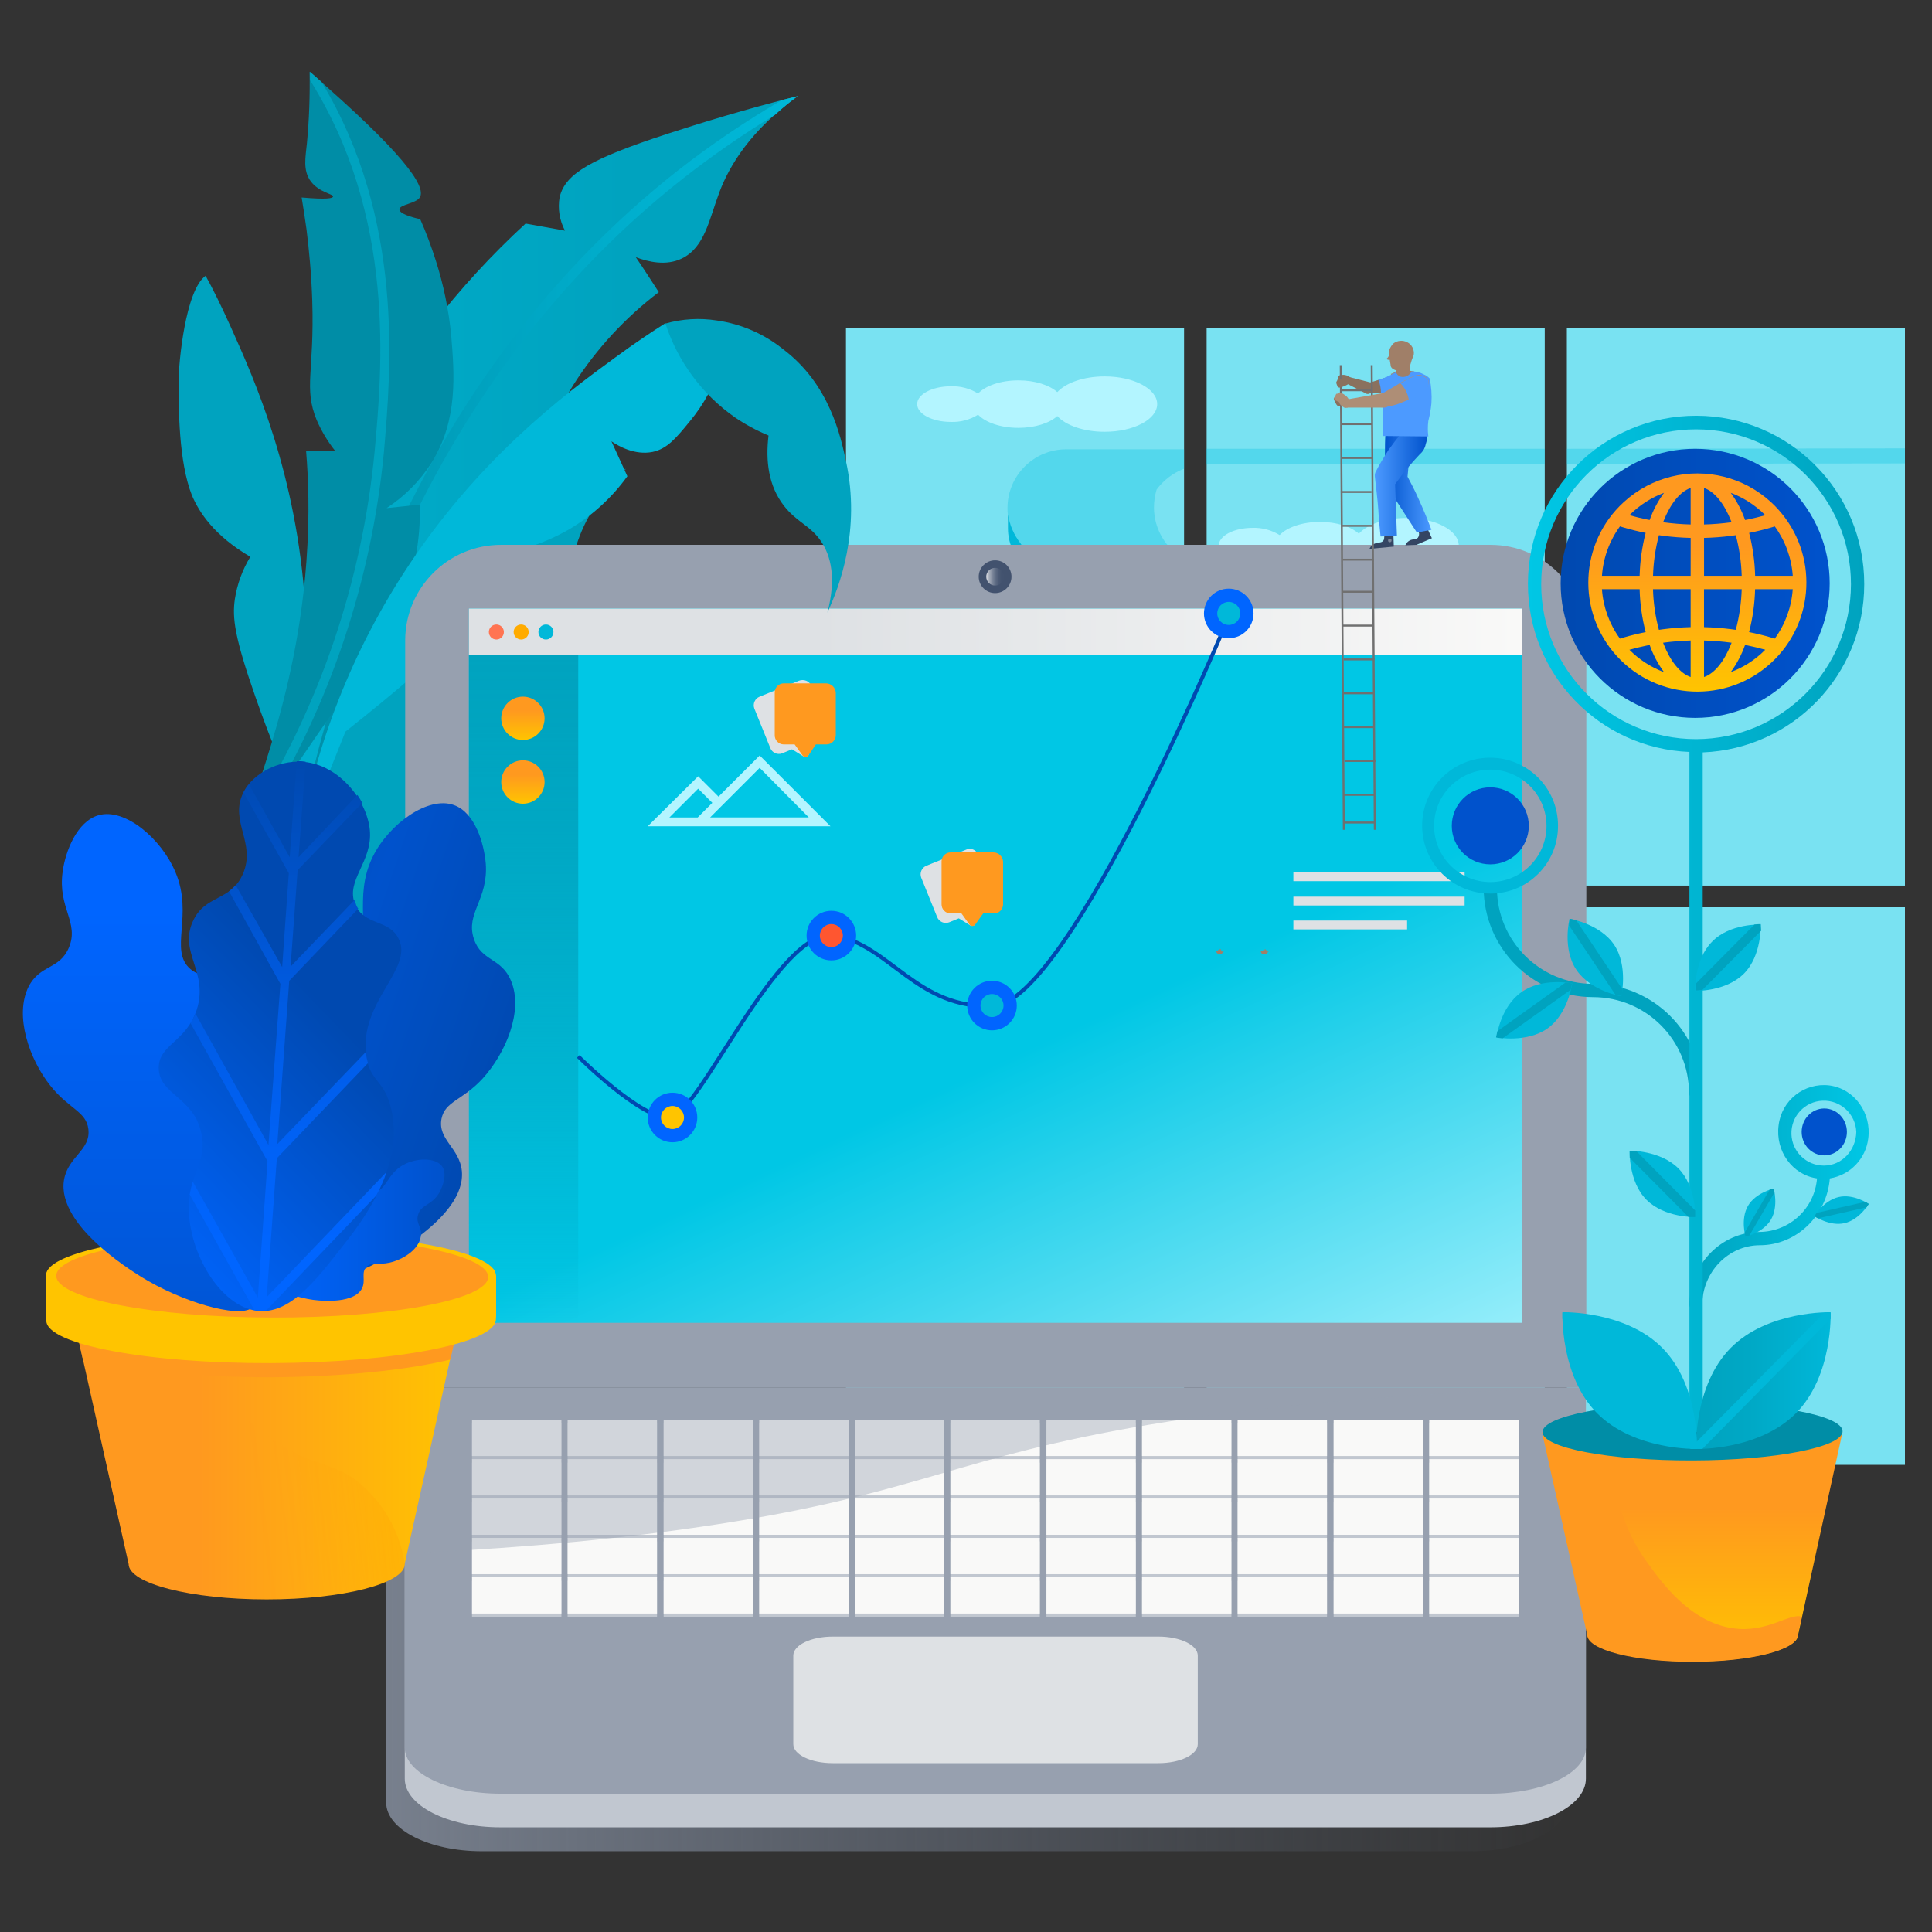<?xml version="1.0" encoding="utf-8"?>
<!-- Generator: Adobe Illustrator 23.0.1, SVG Export Plug-In . SVG Version: 6.00 Build 0)  -->
<svg version="1.1" id="Layer_1" xmlns="http://www.w3.org/2000/svg" xmlns:xlink="http://www.w3.org/1999/xlink" x="0px" y="0px"
	 viewBox="0 0 1000 1000" style="enable-background:new 0 0 1000 1000;" xml:space="preserve">
<rect x="0" y="0" width="1000" height="1000" fill="#333333" stroke="none"/>
<style type="text/css">
	.st0{opacity:0.8;fill:url(#SVGID_1_);enable-background:new    ;}
	.st1{fill:#79E2F2;}
	.st2{fill:none;}
	.st3{fill:url(#SVGID_2_);}
	.st4{fill:url(#SVGID_3_);}
	.st5{fill:url(#SVGID_4_);}
	.st6{fill:#B3F5FF;}
	.st7{fill:url(#SVGID_5_);}
	.st8{fill:url(#SVGID_6_);}
	.st9{fill:url(#SVGID_7_);}
	.st10{fill:url(#SVGID_8_);}
	.st11{fill:url(#SVGID_9_);}
	.st12{fill:url(#SVGID_10_);}
	.st13{fill:url(#SVGID_11_);}
	.st14{fill:url(#SVGID_12_);}
	.st15{fill:url(#SVGID_13_);}
	.st16{fill:url(#SVGID_14_);}
	.st17{fill:url(#SVGID_15_);}
	.st18{fill:url(#SVGID_16_);}
	.st19{fill:#00B8D9;}
	.st20{opacity:0.32;fill:#00BFDF;enable-background:new    ;}
	.st21{fill:#00BFDF;}
	.st22{fill:url(#SVGID_17_);}
	.st23{fill:url(#SVGID_18_);}
	.st24{fill:#00A3BF;}
	.st25{fill:url(#SVGID_19_);}
	.st26{fill:url(#SVGID_20_);}
	.st27{fill:url(#SVGID_21_);}
	.st28{fill:url(#SVGID_22_);}
	.st29{fill:url(#SVGID_23_);}
	.st30{fill:#97A0AF;}
	.st31{fill:url(#SVGID_24_);}
	.st32{clip-path:url(#SVGID_26_);}
	.st33{fill:#DEE1E4;}
	.st34{clip-path:url(#SVGID_28_);}
	.st35{opacity:0.6;fill:#DEE1E4;enable-background:new    ;}
	.st36{fill:url(#SVGID_29_);}
	.st37{clip-path:url(#SVGID_31_);}
	.st38{opacity:0.6;fill:url(#SVGID_32_);enable-background:new    ;}
	.st39{fill:#008DA6;}
	.st40{fill:#344563;}
	.st41{fill:url(#SVGID_33_);}
	.st42{clip-path:url(#SVGID_35_);}
	.st43{fill:url(#SVGID_36_);}
	.st44{fill:#0065FF;}
	.st45{fill:url(#SVGID_37_);}
	.st46{fill:#0049B0;}
	.st47{fill:url(#SVGID_38_);}
	.st48{fill:#D2B494;}
	.st49{fill:url(#SVGID_39_);}
	.st50{fill:url(#SVGID_40_);}
	.st51{fill:#FFE380;}
	.st52{fill:url(#SVGID_41_);}
	.st53{fill:url(#SVGID_42_);}
	.st54{fill:url(#SVGID_43_);}
	.st55{fill:#C1C7D0;}
	.st56{fill:#F9F9F8;}
	.st57{opacity:0.4;fill:#97A0AF;enable-background:new    ;}
	.st58{opacity:0.39;clip-path:url(#SVGID_45_);}
	.st59{fill:#AE8E76;}
	.st60{fill:#42526E;}
	.st61{fill:url(#SVGID_46_);}
	.st62{fill:url(#SVGID_47_);}
	.st63{opacity:0.6;fill:url(#SVGID_48_);enable-background:new    ;}
	.st64{fill:#FF991F;}
	.st65{fill:#FFC400;}
	.st66{clip-path:url(#SVGID_50_);}
	.st67{fill:url(#SVGID_51_);}
	.st68{fill:url(#SVGID_52_);}
	.st69{fill:url(#SVGID_53_);}
	.st70{fill:url(#SVGID_54_);}
	.st71{fill:url(#SVGID_55_);}
	.st72{fill:#FF7452;}
	.st73{fill:#FFAB00;}
	.st74{fill:url(#SVGID_56_);}
	.st75{fill:url(#SVGID_57_);}
	.st76{fill:url(#SVGID_58_);}
	.st77{fill:url(#SVGID_59_);}
	.st78{clip-path:url(#SVGID_61_);}
	.st79{fill:url(#SVGID_62_);}
	.st80{fill:url(#SVGID_63_);}
	.st81{fill:#0052CC;}
	.st82{fill:url(#SVGID_64_);}
	.st83{fill:url(#SVGID_65_);}
	.st84{fill:url(#SVGID_66_);}
	.st85{fill:url(#SVGID_67_);}
	.st86{fill:url(#SVGID_68_);}
	.st87{fill:url(#SVGID_69_);}
	.st88{fill:url(#SVGID_70_);}
	.st89{fill:#A07F68;}
	.st90{clip-path:url(#SVGID_72_);}
	.st91{fill:url(#SVGID_73_);}
	.st92{fill:#8A715E;}
	.st93{clip-path:url(#SVGID_75_);}
	.st94{fill:#7A869A;}
	.st95{clip-path:url(#SVGID_77_);}
	.st96{fill:url(#SVGID_78_);}
	.st97{fill:url(#SVGID_79_);}
	.st98{fill:#4C9AFF;}
	.st99{fill:none;stroke:#707070;}
	.st100{fill:url(#SVGID_80_);}
	.st101{fill:none;stroke:#0049B0;stroke-width:2;}
	.st102{fill:#FF5630;}
	.st103{fill-rule:evenodd;clip-rule:evenodd;fill:url(#SVGID_81_);}
</style>
<linearGradient id="SVGID_1_" gradientUnits="userSpaceOnUse" x1="-183.929" y1="884.181" x2="-182.337" y2="884.181" gradientTransform="matrix(383.829 0 0 -139.64 70797.32 124314.008)">
	<stop  offset="0" style="stop-color:#8993A4"/>
	<stop  offset="1" style="stop-color:#6C798F;stop-opacity:0"/>
</linearGradient>
<path class="st0" d="M199.88,735.77h611.35v197.22c0,13.97-22.22,25.2-49.48,25.2H249.37c-27.26,0-49.48-11.22-49.48-25.2
	L199.88,735.77L199.88,735.77z"/>
<path class="st1" d="M986,458.38H811V170h175V458.38z M799.55,170h-175v288.38h175V170z M612.87,170h-175v288.38h175L612.87,170z
	 M986,469.6H811v288.61h175V469.6z M799.55,469.6h-175v288.61h175V469.6z M612.87,469.6h-175v288.61h175L612.87,469.6z"/>
<path class="st2" d="M528.35,281.32"/>
<path class="st2" d="M539.34,290.03l-1.15-0.69L539.34,290.03z"/>
<path class="st2" d="M534.53,287.28l-0.92-0.69L534.53,287.28z"/>
<path class="st2" d="M530.18,283.61l-0.46-0.46L530.18,283.61z"/>
<path class="st2" d="M532.24,285.45l-0.69-0.69L532.24,285.45z"/>
<path class="st2" d="M536.82,288.65l-1.15-0.69L536.82,288.65z"/>
<path class="st2" d="M542.09,291.17l-1.37-0.46L542.09,291.17z"/>
<path class="st2" d="M551.94,292.78c-1,0.04-2-0.04-2.98-0.23C549.95,292.73,550.94,292.8,551.94,292.78z"/>
<path class="st2" d="M548.05,292.55c-0.69,0-1.37-0.23-1.83-0.23C546.9,292.32,547.36,292.55,548.05,292.55z"/>
<path class="st2" d="M545.07,292.09c-0.46-0.23-1.15-0.23-1.6-0.46C543.99,291.81,544.53,291.97,545.07,292.09z"/>
<path class="st2" d="M674.49,282.93v9.85h80.17v-9.85H674.49z"/>
<linearGradient id="SVGID_2_" gradientUnits="userSpaceOnUse" x1="-203.338" y1="865.938" x2="-203.338" y2="856.408" gradientTransform="matrix(25.886 0 0 -17.117 5934.423 15569.965)">
	<stop  offset="0" style="stop-color:#00B8D9;stop-opacity:0"/>
	<stop  offset="0.52" style="stop-color:#00B8D9"/>
</linearGradient>
<path class="st3" d="M674.49,265.52v-7.56c-0.01-9.52,7.44-17.38,16.95-17.87h-41.23c9.14,0.96,16.07,8.68,16.03,17.87v9.4
	c1.91-0.78,3.91-1.31,5.96-1.6C672.88,265.75,673.57,265.52,674.49,265.52z"/>
<linearGradient id="SVGID_3_" gradientUnits="userSpaceOnUse" x1="-290.727" y1="880.527" x2="-290.727" y2="877.995" gradientTransform="matrix(5.177 0 0 -64.427 2175.455 57477.277)">
	<stop  offset="0" style="stop-color:#00B8D9;stop-opacity:0"/>
	<stop  offset="0.52" style="stop-color:#00B8D9"/>
</linearGradient>
<rect x="666.24" y="300.56" class="st4" width="8.25" height="102.62"/>
<linearGradient id="SVGID_4_" gradientUnits="userSpaceOnUse" x1="-290.727" y1="837.699" x2="-290.727" y2="811.926" gradientTransform="matrix(5.177 0 0 -6.328 2175.455 6048.588)">
	<stop  offset="0" style="stop-color:#00B8D9;stop-opacity:0"/>
	<stop  offset="0.52" style="stop-color:#00B8D9"/>
</linearGradient>
<rect x="666.24" y="282.93" class="st5" width="8.25" height="10.08"/>
<path class="st6" d="M703.35,288.62c-4.04,3.65-11.54,6.1-20.13,6.1c-9.14,0-17.06-2.78-20.87-6.82c-4.21,2.62-9.11,3.93-14.07,3.75
	c-9.65,0-17.47-4.13-17.47-9.22s7.82-9.22,17.47-9.22c4.96-0.17,9.86,1.13,14.07,3.75c3.81-4.04,11.73-6.82,20.87-6.82
	c8.58,0,16.09,2.45,20.13,6.1c4.38-4.82,13.71-8.15,24.52-8.15c15.01,0,27.18,6.42,27.18,14.33s-12.17,14.33-27.18,14.33
	C717.07,296.77,707.73,293.44,703.35,288.62z"/>
<linearGradient id="SVGID_5_" gradientUnits="userSpaceOnUse" x1="-203.997" y1="881.364" x2="-203.997" y2="879.771" gradientTransform="matrix(26.6 0 0 -74.781 6008.145 66640.422)">
	<stop  offset="0" style="stop-color:#00B8D9;stop-opacity:0"/>
	<stop  offset="0.52" style="stop-color:#00B8D9"/>
</linearGradient>
<path class="st7" d="M560.65,300.33c9.86,0.01,17.85,8,17.87,17.87v101.24h8.25V318.2c0.07-9.23,7.07-16.93,16.26-17.87H560.65z"/>
<linearGradient id="SVGID_6_" gradientUnits="userSpaceOnUse" x1="-202.248" y1="881.369" x2="-202.248" y2="879.776" gradientTransform="matrix(26.461 0 0 -74.781 6066.256 66640.57)">
	<stop  offset="0" style="stop-color:#00B8D9;stop-opacity:0"/>
	<stop  offset="0.52" style="stop-color:#00B8D9"/>
</linearGradient>
<path class="st8" d="M711.13,318.43v101.24h8.25V318.43c0.07-9.23,7.08-16.93,16.26-17.87H693.5
	C703.24,300.76,711.06,308.68,711.13,318.43z"/>
<linearGradient id="SVGID_7_" gradientUnits="userSpaceOnUse" x1="-211.755" y1="881.376" x2="-211.755" y2="879.783" gradientTransform="matrix(16.394 0 0 -74.925 4328.543 66768.008)">
	<stop  offset="0" style="stop-color:#00B8D9;stop-opacity:0"/>
	<stop  offset="0.52" style="stop-color:#00B8D9"/>
</linearGradient>
<path class="st9" d="M843.99,344.77v75.13h8.25V318.43c0.01-9.86,8-17.85,17.87-17.87h-19.24v44.21H843.99z"/>
<linearGradient id="SVGID_8_" gradientUnits="userSpaceOnUse" x1="-762.646" y1="847.236" x2="-762.646" y2="830.653" gradientTransform="matrix(0.863 0 0 -7.191 1500.323 6823.418)">
	<stop  offset="0" style="stop-color:#00B8D9;stop-opacity:0"/>
	<stop  offset="0.52" style="stop-color:#00B8D9"/>
</linearGradient>
<path class="st10" d="M842.84,312.02v-11.45h-1.37l0.23,8.7C842.17,310.14,842.56,311.06,842.84,312.02z"/>
<linearGradient id="SVGID_9_" gradientUnits="userSpaceOnUse" x1="-284.371" y1="837.699" x2="-284.371" y2="811.926" gradientTransform="matrix(5.177 0 0 -6.328 2230.966 6048.588)">
	<stop  offset="0" style="stop-color:#00B8D9;stop-opacity:0"/>
	<stop  offset="0.52" style="stop-color:#00B8D9"/>
</linearGradient>
<rect x="754.66" y="282.93" class="st11" width="8.25" height="10.08"/>
<linearGradient id="SVGID_10_" gradientUnits="userSpaceOnUse" x1="-284.371" y1="880.519" x2="-284.371" y2="877.981" gradientTransform="matrix(5.177 0 0 -64.283 2230.966 57349.977)">
	<stop  offset="0" style="stop-color:#00B8D9;stop-opacity:0"/>
	<stop  offset="0.52" style="stop-color:#00B8D9"/>
</linearGradient>
<rect x="754.66" y="300.79" class="st12" width="8.25" height="102.39"/>
<linearGradient id="SVGID_11_" gradientUnits="userSpaceOnUse" x1="-200.79" y1="872.399" x2="-200.79" y2="866.098" gradientTransform="matrix(27.612 0 0 -25.886 6302.775 23330.521)">
	<stop  offset="0" style="stop-color:#00B8D9;stop-opacity:0"/>
	<stop  offset="0.52" style="stop-color:#00B8D9"/>
</linearGradient>
<path class="st13" d="M762.67,281.32v-23.36c0.01-9.86,8.01-17.85,17.87-17.87h-43.98c9.86,0.01,17.85,8,17.87,17.87l0,0v19.01
	c0.46,0.46,1.15,0.69,1.6,1.15C758.1,279.46,760.33,280.54,762.67,281.32z"/>
<linearGradient id="SVGID_12_" gradientUnits="userSpaceOnUse" x1="-853.485" y1="868.494" x2="-853.485" y2="863.405" gradientTransform="matrix(0.746 0 0 -20.565 1479.825 18666.6)">
	<stop  offset="0" style="stop-color:#00B8D9;stop-opacity:0"/>
	<stop  offset="0.52" style="stop-color:#00B8D9"/>
</linearGradient>
<path class="st14" d="M842.84,312.02v32.75h1.15v-26.34C844.17,316.23,843.77,314.02,842.84,312.02z"/>
<linearGradient id="SVGID_13_" gradientUnits="userSpaceOnUse" x1="-199.599" y1="874.869" x2="-199.599" y2="872.112" gradientTransform="matrix(27.612 0 0 -37.966 6358.285 34021.328)">
	<stop  offset="0" style="stop-color:#00B8D9;stop-opacity:0"/>
	<stop  offset="0.52" style="stop-color:#00B8D9"/>
</linearGradient>
<path class="st15" d="M851.09,257.96c0.01-9.86,8.01-17.85,17.87-17.87h-43.98c9.86,0.01,17.85,8,17.87,17.87l0,0v42.6h8.25V257.96z
	"/>
<linearGradient id="SVGID_14_" gradientUnits="userSpaceOnUse" x1="-278.048" y1="875.212" x2="-278.048" y2="870.916" gradientTransform="matrix(5.177 0 0 -27.755 2286.189 25022.41)">
	<stop  offset="0" style="stop-color:#00B8D9;stop-opacity:0"/>
	<stop  offset="0.52" style="stop-color:#00B8D9"/>
</linearGradient>
<path class="st16" d="M843.99,318.43v26.11h6.87v-44.21h-8.25v11.45C843.48,313.9,843.95,316.15,843.99,318.43z"/>
<linearGradient id="SVGID_15_" gradientUnits="userSpaceOnUse" x1="-278.048" y1="872.506" x2="-278.048" y2="868.734" gradientTransform="matrix(5.177 0 0 -27.755 2286.189 25022.41)">
	<stop  offset="0" style="stop-color:#00B8D9;stop-opacity:0"/>
	<stop  offset="0.52" style="stop-color:#00B8D9"/>
</linearGradient>
<path class="st17" d="M843.99,318.43v26.11h6.87v-44.21h-8.25v11.45C843.48,313.9,843.95,316.15,843.99,318.43z"/>
<linearGradient id="SVGID_16_" gradientUnits="userSpaceOnUse" x1="-198.407" y1="881.814" x2="-198.407" y2="880.221" gradientTransform="matrix(27.612 0 0 -102.393 6413.796 91039.211)">
	<stop  offset="0" style="stop-color:#00B8D9;stop-opacity:0"/>
	<stop  offset="0.52" style="stop-color:#00B8D9"/>
</linearGradient>
<path class="st18" d="M931.26,257.96v145.22h8.25V257.96c0.01-9.86,8.01-17.85,17.87-17.87h-43.98
	C923.25,240.11,931.24,248.1,931.26,257.96z"/>
<path class="st19" d="M799.55,300.79v-8.02h-175v7.56h138.58L799.55,300.79z"/>
<path class="st19" d="M831.62,307.21c4.45,3.35,8,7.76,10.31,12.83l-0.23-10.54l-0.23-8.7l-0.23-7.79H811v8.02h3.21
	C820.51,301.22,826.6,303.39,831.62,307.21z"/>
<path class="st19" d="M612.87,300.56v-7.56h-60.93c-1,0.04-2-0.04-2.98-0.23c-0.32,0.03-0.65-0.05-0.92-0.23
	c-0.59-0.2-1.21-0.28-1.83-0.23c-0.39-0.05-0.77-0.13-1.15-0.23c-0.55-0.08-1.09-0.23-1.6-0.46l-1.37-0.46l-1.37-0.46l-1.37-0.46
	l-1.15-0.69l-1.37-0.69l-1.15-0.69c-0.46-0.23-0.92-0.69-1.37-0.92l-0.92-0.69c-0.51-0.31-0.98-0.7-1.37-1.15l-0.69-0.69l-1.37-1.37
	l-0.46-0.46c-0.51-0.57-0.97-1.18-1.37-1.83l0,0c-3.37-4.33-5.58-9.46-6.41-14.89l0,0v7.33c0.01,14.67,11.9,26.56,26.57,26.57h54.06
	L612.87,300.56z"/>
<path class="st20" d="M799.55,240.09v-7.79H624.32v8.02l25.88-0.23L799.55,240.09L799.55,240.09z"/>
<path class="st20" d="M528.35,281.32c0.46,0.69,0.92,1.15,1.37,1.83l0.46,0.46l1.37,1.37l0.69,0.69c0.46,0.46,0.92,0.69,1.37,1.15
	l0.92,0.69c0.46,0.23,0.92,0.69,1.37,0.92l1.15,0.69l1.37,0.69l1.15,0.69l1.37,0.46l1.37,0.46l1.37,0.46
	c0.46,0.23,1.15,0.23,1.6,0.46c0.35,0.18,0.75,0.26,1.15,0.23c0.46,0,1.37,0.23,1.83,0.23s0.69,0.23,0.92,0.23
	c0.92,0,2.06,0.23,2.98,0.23h60.93v-3.89c-9.69-5.34-15.74-15.51-15.8-26.57c-0.01-3.18,0.45-6.35,1.37-9.4
	c3.6-4.88,8.53-8.62,14.2-10.77v-10.07h-60.93c-16.75-0.03-30.37,13.49-30.46,30.24l0,0c-0.04,1.38,0.04,2.76,0.23,4.12
	C522.67,272.19,524.96,277.15,528.35,281.32z"/>
<path class="st20" d="M986,232.08l-175,0.23v7.79l175-0.23V232.08z"/>
<path class="st21" d="M625.7,292.78h-1.15v0.23h2.98C626.94,292.83,626.32,292.75,625.7,292.78z"/>
<linearGradient id="SVGID_17_" gradientUnits="userSpaceOnUse" x1="-189.132" y1="873.367" x2="-189.132" y2="876.658" gradientTransform="matrix(64.571 0 0 -34.37 13078.061 30872.135)">
	<stop  offset="0" style="stop-color:#00C7E5"/>
	<stop  offset="0.25" style="stop-color:#00BFDF"/>
	<stop  offset="1" style="stop-color:#00B8D9;stop-opacity:0"/>
</linearGradient>
<path class="st22" d="M917.05,320.26c-0.04,15.16-12.32,27.44-27.49,27.49h-75.36c15.16-0.04,27.44-12.32,27.49-27.49v-0.46
	c-0.34-14.92-12.56-26.83-27.49-26.8h75.36c14.93-0.04,27.14,11.88,27.49,26.8V320.26z"/>
<linearGradient id="SVGID_18_" gradientUnits="userSpaceOnUse" x1="-187.051" y1="885.197" x2="-185.554" y2="885.197" gradientTransform="matrix(164.213 0 0 -253.983 30796.693 225076.656)">
	<stop  offset="0" style="stop-color:#00B8D9"/>
	<stop  offset="0.08" style="stop-color:#00B5D6"/>
	<stop  offset="0.61" style="stop-color:#00A8C5"/>
	<stop  offset="1" style="stop-color:#00A3BF"/>
</linearGradient>
<path class="st23" d="M153.16,454.26c-3.44-0.69-1.15-14.89,0.23-85.9c0.69-37.79,0.69-60.47,13.29-87.73
	c4.25-9.09,9.48-17.69,15.58-25.65l13.74,12.6c-4.36-11.22-6.16-23.27-5.27-35.27c0.69-7.79,3.21-25.2,32.75-63.68
	c14.66-18.98,30.91-36.68,48.56-52.91l20.39,3.66c-2.84-5.33-3.81-11.46-2.75-17.41c2.98-12.37,16.95-19.93,55.2-32.53
	c17.64-5.73,40.54-12.83,68.03-19.7c-24.28,17.64-35.27,35.73-40.54,49.71c-5.27,13.97-7.56,28.63-19.47,34.36
	c-8.02,3.89-17.18,1.83-23.82-0.69c4.12,5.96,8.02,12.14,11.91,18.1c-17.35,13.17-32.24,29.3-43.98,47.64
	c-12.14,19.24-19.24,38.7-41.23,52c-5.79,3.5-12.03,6.2-18.55,8.02l13.29,9.4c-11.52,13.42-22.15,27.57-31.84,42.37
	C168.96,387.15,160.95,455.63,153.16,454.26z"/>
<path class="st24" d="M161.17,595.81c-2.98-0.23-2.75-11.68-9.62-68.95c-3.66-30.46-6.41-48.56,0.69-71.69
	c2.3-7.77,5.53-15.23,9.62-22.22l12.6,8.48c-4.79-8.5-7.61-17.97-8.25-27.71c-0.46-6.41-0.23-20.39,19.24-54.74
	c9.56-16.9,20.6-32.92,32.98-47.87l16.72,0.69c-2.93-3.88-4.39-8.66-4.12-13.51c0.92-10.31,11.45-17.87,40.54-32.3
	c13.51-6.64,31.15-14.89,52.45-23.36c-17.41,16.95-24.05,32.53-27.03,44.44c-2.98,11.91-2.75,23.82-11.68,29.78
	c-5.96,3.89-13.51,3.44-19.01,2.06L278,331.96c-12.37,12.59-22.44,27.24-29.78,43.29c-7.79,16.72-11.22,33.21-27.26,46.27
	c-4.2,3.51-8.91,6.37-13.97,8.48l11.68,5.96c-7.71,12.04-14.6,24.59-20.62,37.57C166.21,540.16,167.59,596.05,161.17,595.81z"/>
<linearGradient id="SVGID_19_" gradientUnits="userSpaceOnUse" x1="-346.786" y1="885.292" x2="-343.521" y2="885.292" gradientTransform="matrix(41.626 0 0 -199.9 8448.892 177271.797)">
	<stop  offset="0" style="stop-color:#00B8D9"/>
	<stop  offset="0.08" style="stop-color:#00B5D6"/>
	<stop  offset="0.61" style="stop-color:#00A8C5"/>
	<stop  offset="1" style="stop-color:#00A3BF"/>
</linearGradient>
<path class="st25" d="M146.06,397c-5.96-14.43-10.54-26.8-13.74-35.96c-10.99-31.38-12.14-41.23-10.77-50.85
	c1.19-7.79,3.91-15.26,8.02-21.99c-18.78-10.99-26.57-23.13-30.24-31.84c-6.88-17.41-6.88-44.67-6.88-59.33
	c0-8.93,3.44-46.73,13.97-54.29c3.44,6.18,8.02,15.35,13.06,26.57c12.6,27.94,34.13,76.5,38.48,144.08
	c3.21,50.05-3.41,100.24-19.47,147.75l0,0"/>
<linearGradient id="SVGID_20_" gradientUnits="userSpaceOnUse" x1="-186.619" y1="885.197" x2="-185.026" y2="885.197" gradientTransform="matrix(164.234 0 0 -253.847 30800.545 224956.641)">
	<stop  offset="0" style="stop-color:#008DA6"/>
	<stop  offset="0.33" style="stop-color:#00A0BD"/>
	<stop  offset="0.74" style="stop-color:#00B2D1"/>
	<stop  offset="1" style="stop-color:#00B8D9"/>
</linearGradient>
<path class="st26" d="M353.58,92.35c15.22-11.93,31.13-22.94,47.65-32.98c3.71-3.43,7.61-6.64,11.68-9.62l0,0l-8.25,2.06
	c-18.84,10.96-36.9,23.21-54.06,36.64C220.5,190.85,170.34,340.88,151.33,450.14c0.23,2.52,0.69,3.66,1.6,3.89
	c0.92,0.23,1.83-0.69,2.75-2.29C174.69,343.63,224.16,194.05,353.58,92.35z"/>
<linearGradient id="SVGID_21_" gradientUnits="userSpaceOnUse" x1="-266.727" y1="872.019" x2="-268.052" y2="871.78" gradientTransform="matrix(66.305 0 0 -244.539 12963.593 216710.688)">
	<stop  offset="0" style="stop-color:#008DA6"/>
	<stop  offset="0.33" style="stop-color:#00A0BD"/>
	<stop  offset="0.74" style="stop-color:#00B2D1"/>
	<stop  offset="1" style="stop-color:#00B8D9"/>
</linearGradient>
<path class="st27" d="M130.02,426.54c2.98,1.37,9.16-10.54,46.96-64.59c20.16-28.86,32.76-45.81,38.02-73.07
	c1.79-9.12,2.56-18.42,2.29-27.71L200.11,263c9.37-6.12,17.33-14.16,23.36-23.59c13.74-22.22,11.68-46.04,10.08-65.74
	c-1.28-13.23-3.97-26.28-8.02-38.94c-2.29-7.24-4.97-14.35-8.02-21.3c-5.27-1.15-10.77-2.98-10.77-5.04c0-2.52,8.48-2.98,10.54-6.18
	c3.66-5.73-9.16-23.59-57.03-65.05c0.23,12.31-0.22,24.62-1.37,36.87c-0.69,7.1-2.29,14.2,2.06,19.93
	c4.35,5.73,11.68,6.41,11.45,7.79c-0.23,0.92-3.21,1.6-16.26,0.46c0.69,4.12,1.6,9.85,2.52,16.49c1.37,10.99,2.52,23.13,2.98,37.11
	c1.15,36.88-4.58,44.89,2.29,61.62c2.49,5.75,5.72,11.14,9.62,16.03l-15.12-0.23c1.37,16.38,1.6,32.83,0.69,49.25
	C154.76,367.22,123.38,423.34,130.02,426.54z"/>
<linearGradient id="SVGID_22_" gradientUnits="userSpaceOnUse" x1="-197.381" y1="881.78" x2="-197.693" y2="883.221" gradientTransform="matrix(45.46 0 0 -244.499 9169.739 216675.156)">
	<stop  offset="0" style="stop-color:#00B8D9"/>
	<stop  offset="0.08" style="stop-color:#00B5D6"/>
	<stop  offset="0.61" style="stop-color:#00A8C5"/>
	<stop  offset="1" style="stop-color:#00A3BF"/>
</linearGradient>
<path class="st28" d="M166.44,42.42l-5.96-5.27v4.35c44.44,70.78,37.34,149.35,33.45,191.95c-6.43,67.57-28.64,132.69-64.83,190.12
	c0,1.6,0,2.75,0.92,2.98c0.92,0.23,2.52-0.69,5.73-4.81c35.04-56.99,56.58-121.23,62.98-187.83
	C202.4,191.3,209.28,113.43,166.44,42.42z"/>
<linearGradient id="SVGID_23_" gradientUnits="userSpaceOnUse" x1="-190.948" y1="885.416" x2="-189.766" y2="885.416" gradientTransform="matrix(133.743 0 0 -171.853 25252.762 152465.594)">
	<stop  offset="0" style="stop-color:#00A3BF"/>
	<stop  offset="0.39" style="stop-color:#00A8C5"/>
	<stop  offset="0.92" style="stop-color:#00B5D6"/>
	<stop  offset="1" style="stop-color:#00B8D9"/>
</linearGradient>
<path class="st29" d="M178.81,378.67c13.06-10.31,23.82-19.24,31.61-25.88c26.57-23.13,32.53-31.38,35.96-41
	c2.66-7.64,3.75-15.75,3.21-23.82c15.98-1.32,31.47-6.17,45.35-14.2c11.69-6.96,21.82-16.23,29.78-27.26l-8.25-18.09
	c3.66,2.52,12.14,7.33,21.3,5.5c7.56-1.6,12.14-7.1,19.24-15.8c3.77-4.54,7.08-9.45,9.85-14.65l-22.45-36.2
	c-6.41,4.12-15.58,10.08-26.11,17.87c-26.11,19.01-71.69,52.91-109.72,112.01c-28.05,43.62-46.69,92.61-54.74,143.85l0,0"/>
<path class="st30" d="M259.21,282.01H771.6c27.31,0.05,49.43,22.17,49.48,49.48l0,0v386.64H209.73V331.49
	C209.78,304.18,231.91,282.06,259.21,282.01z"/>
<linearGradient id="SVGID_24_" gradientUnits="userSpaceOnUse" x1="-183.688" y1="885.404" x2="-182.35" y2="883.434" gradientTransform="matrix(342.125 0 0 -232.11 63234.086 205885.797)">
	<stop  offset="0.35" style="stop-color:#00C7E5"/>
	<stop  offset="0.82" style="stop-color:#B3F5FF"/>
</linearGradient>
<rect x="242.72" y="314.99" class="st31" width="544.92" height="369.69"/>
<g>
	<defs>
		<rect id="SVGID_25_" x="242.72" y="314.99" width="544.92" height="369.69"/>
	</defs>
	<clipPath id="SVGID_26_">
		<use xlink:href="#SVGID_25_"  style="overflow:visible;"/>
	</clipPath>
	<g transform="translate(1149.336 351.442)" class="st32">
		<g transform="translate(242.464 -0.431)">
			<rect x="-762.9" y="-36.7" class="st33" width="152.78" height="334.65"/>
			<g>
				<defs>
					<rect id="SVGID_27_" x="-762.9" y="-36.7" width="152.78" height="334.65"/>
				</defs>
				<clipPath id="SVGID_28_">
					<use xlink:href="#SVGID_27_"  style="overflow:visible;"/>
				</clipPath>
				<g class="st34">
					<path class="st35" d="M-762.9,125.7c0,8.86-7.18,16.03-16.03,16.03c-8.86,0-16.03-7.18-16.03-16.03
						c0-8.86,7.18-16.03,16.03-16.03l0,0c8.8-0.06,15.98,7.02,16.03,15.82C-762.89,125.55-762.89,125.63-762.9,125.7z
						 M-649.28,96.38h-156.67v59.78h156.67V96.38z"/>
				</g>
			</g>
		</g>
		
			<linearGradient id="SVGID_29_" gradientUnits="userSpaceOnUse" x1="-1337.502" y1="533.919" x2="-1334.962" y2="532.76" gradientTransform="matrix(95.921 0 0 -210.107 127768.008 112220.836)">
			<stop  offset="0.09" style="stop-color:#FFAB00"/>
			<stop  offset="0.48" style="stop-color:#FFB800"/>
			<stop  offset="1" style="stop-color:#FFC400"/>
		</linearGradient>
		<rect x="-513.33" y="-37.13" class="st36" width="152.78" height="334.65"/>
		<g transform="translate(246.922 -0.431)">
			<g>
				<defs>
					<rect id="SVGID_30_" x="-760.25" y="-36.7" width="152.78" height="334.65"/>
				</defs>
				<clipPath id="SVGID_31_">
					<use xlink:href="#SVGID_30_"  style="overflow:visible;"/>
				</clipPath>
				<g class="st37">
					
						<linearGradient id="SVGID_32_" gradientUnits="userSpaceOnUse" x1="-1584.3" y1="535.968" x2="-1582.707" y2="535.968" gradientTransform="matrix(98.366 0 0 -37.534 155037.938 20243.295)">
						<stop  offset="0.3" style="stop-color:#FFAB00"/>
						<stop  offset="0.41" style="stop-color:#FFBE30"/>
						<stop  offset="0.53" style="stop-color:#FFD05E"/>
						<stop  offset="0.64" style="stop-color:#FFDE83"/>
						<stop  offset="0.75" style="stop-color:#FFE89D"/>
						<stop  offset="0.85" style="stop-color:#FFEEAC"/>
						<stop  offset="0.92" style="stop-color:#FFF0B2"/>
					</linearGradient>
					<path class="st38" d="M-760.25,125.7c0,8.86-7.18,16.03-16.03,16.03c-8.86,0-16.03-7.18-16.03-16.03
						c0-8.86,7.18-16.03,16.03-16.03l0,0c8.8-0.06,15.98,7.02,16.03,15.82C-760.25,125.55-760.25,125.63-760.25,125.7z
						 M-646.64,96.38h-156.67v59.78h156.67L-646.64,96.38z"/>
				</g>
			</g>
		</g>
		<path class="st39" d="M-774.22,245.98c-84.06,0-161.03,33.21-221.49,88.64h442.99C-613.2,279.19-690.16,245.98-774.22,245.98z"/>
		<path class="st40" d="M-499.59,183.45c0.3,1.05,0.53,2.12,0.69,3.21c0.23,2.29,0.46,4.12,0,4.35c-0.46,0.23-2.29-1.15-3.21-2.29
			c-0.52-0.77-0.9-1.62-1.15-2.52c-0.04-1.38,0.04-2.76,0.23-4.12c0.4-0.74,1.25-1.11,2.06-0.92
			C-499.96,181.42-499.35,182.43-499.59,183.45z"/>
		<path class="st40" d="M-506,183.45c-0.23,1.15-0.46,2.06-0.69,3.21c-0.23,2.29-0.46,4.12,0,4.35c0.46,0.23,2.29-1.15,3.21-2.29
			c0.52-0.77,0.9-1.62,1.15-2.52c0.04-1.38-0.04-2.76-0.23-4.12c-0.4-0.74-1.25-1.11-2.06-0.92
			C-505.5,181.57-506.05,182.47-506,183.45z"/>
		
			<linearGradient id="SVGID_33_" gradientUnits="userSpaceOnUse" x1="-1333.244" y1="533.571" x2="-1331.651" y2="533.571" gradientTransform="matrix(375.632 0 0 -68.625 499923.688 36897.84)">
			<stop  offset="0" style="stop-color:#00A3BF"/>
			<stop  offset="0.01" style="stop-color:#00A3C0"/>
			<stop  offset="0.59" style="stop-color:#00B3D2"/>
			<stop  offset="1" style="stop-color:#00B8D9"/>
		</linearGradient>
		<path class="st41" d="M-548.6,227.42c-75.36-4.58-131.71,13.29-175.23,27.49c-57.57,19.01-112.04,46.33-161.71,81.09l598.29-1.37
			c-30.33-24.78-63.47-45.92-98.72-62.98C-462.71,234.29-526.84,228.57-548.6,227.42z"/>
		<g transform="translate(13.231 165.21)">
			<g>
				<defs>
					<path id="SVGID_34_" d="M-561.84,62.21c-75.36-4.58-131.71,13.29-175.23,27.49c-57.57,19.01-112.04,46.33-161.71,81.09
						l598.29-1.37c-30.33-24.78-63.47-45.92-98.72-62.98C-475.94,69.08-540.07,63.36-561.84,62.21z"/>
				</defs>
				<clipPath id="SVGID_35_">
					<use xlink:href="#SVGID_34_"  style="overflow:visible;"/>
				</clipPath>
				<g class="st42">
					
						<linearGradient id="SVGID_36_" gradientUnits="userSpaceOnUse" x1="-1357.713" y1="370.462" x2="-1358.659" y2="369.11" gradientTransform="matrix(34.851 0 0 -60.525 46973.152 22427.578)">
						<stop  offset="0" style="stop-color:#00A3BF"/>
						<stop  offset="0.11" style="stop-color:#00A3BF;stop-opacity:0.969"/>
						<stop  offset="0.26" style="stop-color:#00A3BF;stop-opacity:0.878"/>
						<stop  offset="0.43" style="stop-color:#00A3BF;stop-opacity:0.729"/>
						<stop  offset="0.62" style="stop-color:#00A3BF;stop-opacity:0.529"/>
						<stop  offset="0.82" style="stop-color:#00A3BF;stop-opacity:0.271"/>
						<stop  offset="1" style="stop-color:#00A3BF;stop-opacity:0"/>
					</linearGradient>
					<path class="st43" d="M-420.97,143.99c4.58,4.12,8.02,4.12,8.93,7.56c1.15,4.12-3.21,6.18-3.44,10.99
						c-0.23,9.85,18.1,17.18,20.16,17.87c9.16,3.66,20.61,4.81,21.99,1.83c1.37-2.98-8.02-5.96-8.7-13.74
						c-0.92-8.93,10.54-14.2,8.25-20.62c-1.15-3.66-5.04-2.29-8.25-6.64c-6.18-8.02,1.83-20.16-3.21-24.05
						c-3.21-2.52-7.1,1.6-10.99-0.92c-4.81-3.21-0.92-10.99-5.73-19.01c-3.89-6.41-12.14-11.45-17.18-9.16
						c-4.12,1.83-5.5,8.25-5.5,12.37c0,7.33,4.81,9.62,3.44,15.12c-1.15,4.81-5.27,4.12-6.87,9.16
						C-430.36,130.93-426.01,139.17-420.97,143.99z"/>
				</g>
			</g>
		</g>
		<path class="st6" d="M-788.2,21.04c-6.01-0.06-10.83-4.98-10.77-10.99c0.06-6.01,4.98-10.83,10.99-10.77
			c5.92,0.06,10.71,4.85,10.77,10.77C-777.29,16.09-782.16,20.96-788.2,21.04z M-788.2,3.87c-3.42,0-6.18,2.77-6.18,6.18
			s2.77,6.18,6.18,6.18c3.42,0,6.18-2.77,6.18-6.18c0,0,0,0,0,0c0.01-3.4-2.73-6.17-6.13-6.18C-788.16,3.87-788.18,3.87-788.2,3.87z
			"/>
		<path class="st6" d="M-705.51,100.07h-120.48V-20.41h120.48V100.07z M-821.41,95.49h111.09V-15.83h-111.09V95.49z"/>
		<path class="st44" d="M-512.18,135.8l-1.37,6.18c-0.19,1.9-0.27,3.82-0.23,5.73c0.04,1.08,0.19,2.16,0.46,3.21l7.1,31.84h7.56
			c0.92-6.87,1.15-12.37,1.37-16.03c-0.05-1.99,0.03-3.98,0.23-5.96c0.69-7.1,1.6-7.79,1.83-12.83c0.48-4.01-0.24-8.08-2.06-11.68
			c-0.68-1.2-1.45-2.34-2.29-3.44L-512.18,135.8z"/>
		
			<linearGradient id="SVGID_37_" gradientUnits="userSpaceOnUse" x1="-1419.891" y1="539.207" x2="-1414.845" y2="537.947" gradientTransform="matrix(7.54 0 0 -27.899 10106.561 15112.456)">
			<stop  offset="0" style="stop-color:#0049B0"/>
			<stop  offset="0.14" style="stop-color:#004FC1"/>
			<stop  offset="0.45" style="stop-color:#005BE3"/>
			<stop  offset="0.72" style="stop-color:#0062F7"/>
			<stop  offset="0.89" style="stop-color:#0065FF"/>
		</linearGradient>
		<path class="st45" d="M-503.48,182.76h4.81c0.92-6.87,1.15-12.37,1.37-16.03c-0.05-1.99,0.03-3.98,0.23-5.96
			c0.69-7.1,1.6-7.79,1.83-12.83c0.3-3.25-0.09-6.53-1.15-9.62l-10.77,0.92L-503.48,182.76z"/>
		<path class="st40" d="M-513.33,107.17c-0.15,1.3-0.07,2.62,0.23,3.89c-0.86,0.59-1.57,1.37-2.06,2.29
			c-0.8,1.39-1.04,3.02-0.69,4.58c0.46,1.83,1.37,2.06,1.37,3.21s-1.37,1.6-2.06,3.44c-0.42,1.02-0.5,2.14-0.23,3.21
			c1.15,4.81,19.93,5.5,21.3,1.6c0.47-1.33,0.21-2.81-0.69-3.89c-0.46-0.69-1.15-0.69-1.15-1.37c-0.23-0.92,0.92-1.6,1.6-2.75
			c0.92-1.96,0.92-4.23,0-6.18c-0.9-1.48-2.41-2.49-4.12-2.75c0.46-1.8,0.46-3.69,0-5.5c-0.59-2.52-2.39-4.58-4.81-5.5
			c-1.58-0.5-3.28-0.42-4.81,0.23C-511.63,102.67-513.12,104.77-513.33,107.17z"/>
		<path class="st46" d="M-509.9,114.04c0.92-0.47,1.94-0.7,2.98-0.69c1.21-0.02,2.4,0.3,3.44,0.92l0.23,1.83l-5.5,2.52l-1.83-2.29
			L-509.9,114.04z"/>
		
			<linearGradient id="SVGID_38_" gradientUnits="userSpaceOnUse" x1="-1451.12" y1="498.189" x2="-1451.12" y2="496.596" gradientTransform="matrix(4.786 0 0 -3.457 6438.481 2053.872)">
			<stop  offset="0.18" style="stop-color:#D2B494"/>
			<stop  offset="0.37" style="stop-color:#CFB292"/>
			<stop  offset="1" style="stop-color:#978475"/>
		</linearGradient>
		<path class="st47" d="M-509.44,114.5c0.23-0.46,0.46-0.69,0.46-1.15c0.23-0.75,0.23-1.54,0-2.29c0.75,0.23,1.54,0.23,2.29,0h2.75
			v1.83c-0.04,0.54,0.04,1.09,0.23,1.6c0.19,0.53,0.61,0.96,1.15,1.15c-0.55,0.19-1.09,0.42-1.6,0.69c-0.51,0.19-1.06,0.27-1.6,0.23
			h-1.6c-0.46,0-0.92-0.23-1.37-0.23c-0.32,0.03-0.65-0.05-0.92-0.23c-0.23-0.23-0.69-0.46-0.46-0.69
			C-510.12,115.19-509.66,114.96-509.44,114.5z"/>
		<path class="st48" d="M-499.82,116.1c0.23,1.15-3.21,3.44-6.64,3.66c-3.44,0.23-7.1-2.29-6.87-3.44s2.52-1.15,4.58-1.37
			C-505.77,114.73-500.05,114.73-499.82,116.1z"/>
		<path class="st46" d="M-528.22,140.61c3.32-0.92,6.43-2.47,9.16-4.58c2.42-1.66,4.32-3.96,5.5-6.64c0.49-1.19,0.87-2.41,1.15-3.66
			c1.6-5.27,1.37-6.64,0.92-7.33c-0.49-0.71-1.22-1.2-2.06-1.37c-0.79,0-1.53,0.33-2.06,0.92c-2.06,1.83-1.15,4.58-2.75,9.4
			c-0.17,0.74-0.48,1.44-0.92,2.06l-10.31,7.56L-528.22,140.61z"/>
		<path class="st44" d="M-503.71,114.04c0.28,0.6,0.19,1.32-0.23,1.83c-0.2,0.48-0.63,0.83-1.15,0.92c-0.9,0.47-1.57,1.3-1.83,2.29
			c-0.46-1.6-1.15-2.06-1.83-2.29c-0.48,0.01-0.93-0.26-1.15-0.69c-0.41-0.69-0.5-1.53-0.23-2.29c-0.96,0.45-1.88,0.98-2.75,1.6
			c-1.15,0.73-2.16,1.66-2.98,2.75l-0.23,0.46c0.17,0.02,0.34,0.1,0.46,0.23c0.23,0.23,0.46,0.69,0.23,2.29
			c-0.25,1.3,0.08,2.64,0.92,3.66c2.57,3.59,3.17,8.24,1.6,12.37l14.89-0.46c-1.56-2.7-2.12-5.86-1.6-8.93
			c0.19-1.49,0.74-2.9,1.6-4.12c0.41-1.27,0.72-2.57,0.92-3.89v-2.29c-0.62-0.92-1.49-1.64-2.52-2.06
			c-0.78-0.19-1.54-0.41-2.29-0.69C-502.5,114.54-503.11,114.31-503.71,114.04z"/>
		<path class="st48" d="M-501.65,106.48c0.23,1.06,0.23,2.15,0,3.21c-0.02,0.64-0.17,1.26-0.46,1.83c-0.24,0.75-0.73,1.39-1.37,1.83
			c-1.6,0.92-3.89-0.46-5.27-2.06c-1.13-1.24-1.63-2.92-1.37-4.58c0.33-2.36,2.43-4.06,4.81-3.89
			C-503.42,103.1-501.94,104.58-501.65,106.48L-501.65,106.48z"/>
		<rect x="-826.45" y="111.75" class="st6" width="277.16" height="4.58"/>
		<rect x="-826.45" y="125.72" class="st6" width="277.16" height="4.58"/>
		<rect x="-826.45" y="139.7" class="st6" width="277.16" height="4.58"/>
		<rect x="-826.45" y="153.67" class="st6" width="277.16" height="4.58"/>
		<rect x="-826.45" y="167.64" class="st6" width="225.39" height="4.58"/>
		
			<linearGradient id="SVGID_39_" gradientUnits="userSpaceOnUse" x1="-1335.055" y1="531.908" x2="-1333.957" y2="529.026" gradientTransform="matrix(98.366 0 0 -37.534 131010.938 20218.059)">
			<stop  offset="0.26" style="stop-color:#E9EAED"/>
			<stop  offset="1" style="stop-color:#F9F9F8"/>
		</linearGradient>
		<path class="st49" d="M-489.74,111.29c0,8.86-7.17,16.04-16.03,16.04s-16.04-7.17-16.04-16.03s7.17-16.04,16.03-16.04
			c0,0,0,0,0.01,0l0,0C-496.93,95.29-489.77,102.45-489.74,111.29z M-376.13,82.2H-532.8v59.78h156.67L-376.13,82.2z"/>
		
			<linearGradient id="SVGID_40_" gradientUnits="userSpaceOnUse" x1="-1346.432" y1="542.695" x2="-1346.432" y2="541.099" gradientTransform="matrix(33.749 0 0 -76.561 45067.441 41126.629)">
			<stop  offset="0" style="stop-color:#00B8D9"/>
			<stop  offset="1" style="stop-color:#79E2F2"/>
		</linearGradient>
		<path class="st50" d="M-393.08,283.08c-0.92,5.73-3.89,5.27-5.5,11.68c-3.21,12.83,6.64,25.43,10.99,30.92
			c5.96,7.56,11.68,14.89,18.55,13.97c8.25-0.92,15.12-12.83,15.35-22.91c0-7.79-4.35-10.31-2.75-17.18
			c1.83-7.56,9.16-8.25,9.4-13.74c0-5.27-6.18-5.73-8.48-13.06c-2.75-8.25,3.89-12.6,0.92-19.47c-2.75-5.96-8.48-4.35-10.99-10.54
			c-2.98-6.87,2.98-11.68-0.23-18.1c-2.67-4.37-7.47-6.99-12.6-6.87c-8.25,0.23-14.65,8.25-15.35,15.12
			c-0.69,6.87,5.5,11.22,3.21,16.49c-2.06,4.81-7.56,3.21-9.62,7.56C-403.61,263.84-391.47,271.17-393.08,283.08z"/>
		<path class="st19" d="M-354.6,311.03l-14.43,25.88l-2.29-30.46l17.18-30.69c-0.4-0.64-0.71-1.33-0.92-2.06l-16.26,29.32
			l-2.98-35.96l11.45-20.62c-0.46-0.46-0.92-0.69-1.37-1.15l-10.31,18.32l-1.6-21.07l10.08-17.87l0,0c-0.3-0.66-0.68-1.28-1.15-1.83
			l-9.16,16.26l-1.6-21.53h-2.06l1.6,21.3l-13.29-13.74c-0.23,0.46-0.69,1.15-0.92,1.6l14.43,14.89l1.6,21.53l-14.2-14.89
			c0,0.23-0.23,0.46-0.23,0.69c-0.18,0.41-0.41,0.8-0.69,1.15l15.35,16.03l2.75,36.42l-19.7-20.62v0.69c0,0.46-0.23,1.15-0.23,1.6
			l20.39,21.07l2.29,30.92l-26.57-27.71l2.06,4.81l24.51,25.65h1.83l0.69-0.23l14.43-25.65
			C-354.17,312.42-354.4,311.73-354.6,311.03z"/>
		<rect x="-528.22" y="185.74" class="st51" width="166.52" height="7.1"/>
		<path class="st40" d="M-510.58,107.37h2.71v-2.66l0.87,2.66h2.56l-0.43-2.66l1.4,2.66h2.56l-1.21-2.66l-2.32-2.47h-4.16l-1.74,2.9
			L-510.58,107.37z"/>
	</g>
</g>
<linearGradient id="SVGID_41_" gradientUnits="userSpaceOnUse" x1="-184.118" y1="894.464" x2="-182.525" y2="894.464" gradientTransform="matrix(342.125 0 0 -14.956 63234.086 13704.502)">
	<stop  offset="0.33" style="stop-color:#DEE1E4"/>
	<stop  offset="1" style="stop-color:#F9F9F8"/>
</linearGradient>
<rect x="242.72" y="314.99" class="st52" width="544.92" height="23.82"/>
<radialGradient id="SVGID_42_" cx="-205.229" cy="805.781" r="4.066" gradientTransform="matrix(32.184 0 0 8.053 6744.131 -7472.394)" gradientUnits="userSpaceOnUse">
	<stop  offset="0" style="stop-color:#0049B0"/>
	<stop  offset="1" style="stop-color:#0049B0;stop-opacity:0"/>
</radialGradient>
<ellipse class="st53" cx="140.1" cy="834.26" rx="130.1" ry="25.65"/>
<radialGradient id="SVGID_43_" cx="-199.909" cy="799.112" r="4.1" gradientTransform="matrix(26.744 0 0 6.687 6212.726 -6157.695)" gradientUnits="userSpaceOnUse">
	<stop  offset="0" style="stop-color:#0049B0"/>
	<stop  offset="1" style="stop-color:#0049B0;stop-opacity:0"/>
</radialGradient>
<ellipse class="st54" cx="865.75" cy="862.2" rx="108.11" ry="21.3"/>
<path class="st55" d="M209.51,723.17h611.35v197.44c0,13.97-22.22,25.2-49.48,25.2H258.99c-27.26,0-49.48-11.22-49.48-25.2l0,0
	L209.51,723.17L209.51,723.17z"/>
<path class="st30" d="M209.51,718.13h611.35v186.45c0,13.29-22.22,23.82-49.48,23.82H258.99c-27.26,0-49.48-10.77-49.48-23.82l0,0
	L209.51,718.13L209.51,718.13z"/>
<rect x="293.8" y="757.07" class="st55" width="46.27" height="18.78"/>
<rect x="293.8" y="797.84" class="st55" width="46.27" height="18.78"/>
<rect x="343.5" y="757.07" class="st55" width="46.27" height="18.78"/>
<rect x="293.8" y="777.46" class="st55" width="46.27" height="18.78"/>
<rect x="491.93" y="757.07" class="st55" width="46.27" height="18.78"/>
<rect x="392.98" y="757.07" class="st55" width="46.27" height="18.78"/>
<rect x="442.45" y="757.07" class="st55" width="46.27" height="18.78"/>
<rect x="690.29" y="818.23" class="st55" width="46.27" height="18.78"/>
<rect x="541.63" y="818.23" class="st55" width="46.27" height="18.78"/>
<rect x="541.63" y="757.07" class="st55" width="46.27" height="18.78"/>
<rect x="293.8" y="818.23" class="st55" width="46.27" height="18.78"/>
<rect x="640.59" y="818.23" class="st55" width="46.27" height="18.78"/>
<rect x="591.11" y="818.23" class="st55" width="46.27" height="18.78"/>
<rect x="343.5" y="818.23" class="st55" width="46.27" height="18.78"/>
<rect x="442.45" y="818.23" class="st55" width="46.27" height="18.78"/>
<rect x="392.98" y="818.23" class="st55" width="46.27" height="18.78"/>
<rect x="491.93" y="818.23" class="st55" width="46.27" height="18.78"/>
<rect x="343.5" y="777.46" class="st55" width="46.27" height="18.78"/>
<rect x="392.98" y="797.84" class="st55" width="46.27" height="18.78"/>
<rect x="442.45" y="777.46" class="st55" width="46.27" height="18.78"/>
<rect x="343.5" y="797.84" class="st55" width="46.27" height="18.78"/>
<rect x="392.98" y="777.46" class="st55" width="46.27" height="18.78"/>
<rect x="591.11" y="777.46" class="st55" width="46.27" height="18.78"/>
<rect x="591.11" y="757.07" class="st55" width="46.27" height="18.78"/>
<rect x="491.93" y="777.46" class="st55" width="46.27" height="18.78"/>
<rect x="541.63" y="777.46" class="st55" width="46.27" height="18.78"/>
<rect x="640.59" y="777.46" class="st55" width="46.27" height="18.78"/>
<rect x="640.59" y="757.07" class="st55" width="46.27" height="18.78"/>
<rect x="640.59" y="797.84" class="st55" width="46.27" height="18.78"/>
<rect x="442.45" y="797.84" class="st55" width="46.27" height="18.78"/>
<rect x="491.93" y="797.84" class="st55" width="46.27" height="18.78"/>
<rect x="541.63" y="797.84" class="st55" width="46.27" height="18.78"/>
<rect x="739.77" y="757.07" class="st55" width="46.27" height="18.78"/>
<rect x="739.77" y="736.68" class="st55" width="46.27" height="18.78"/>
<rect x="739.77" y="777.46" class="st55" width="46.27" height="18.78"/>
<rect x="244.32" y="818.23" class="st55" width="46.27" height="18.78"/>
<rect x="739.77" y="797.84" class="st55" width="46.27" height="18.78"/>
<rect x="739.77" y="818.23" class="st55" width="46.27" height="18.78"/>
<rect x="640.59" y="736.68" class="st55" width="46.27" height="18.78"/>
<rect x="591.11" y="736.68" class="st55" width="46.27" height="18.78"/>
<rect x="690.29" y="797.84" class="st55" width="46.27" height="18.78"/>
<rect x="541.63" y="736.68" class="st55" width="46.27" height="18.78"/>
<rect x="690.29" y="736.68" class="st55" width="46.27" height="18.78"/>
<rect x="690.29" y="777.46" class="st55" width="46.27" height="18.78"/>
<rect x="690.29" y="757.07" class="st55" width="46.27" height="18.78"/>
<rect x="491.93" y="736.68" class="st55" width="46.27" height="18.78"/>
<rect x="244.32" y="757.07" class="st55" width="46.27" height="18.78"/>
<rect x="244.32" y="797.84" class="st55" width="46.27" height="18.78"/>
<rect x="244.32" y="777.46" class="st55" width="46.27" height="18.78"/>
<rect x="244.32" y="736.68" class="st55" width="46.27" height="18.78"/>
<rect x="293.8" y="736.68" class="st55" width="46.27" height="18.78"/>
<rect x="392.98" y="736.68" class="st55" width="46.27" height="18.78"/>
<rect x="442.45" y="736.68" class="st55" width="46.27" height="18.78"/>
<rect x="343.5" y="736.68" class="st55" width="46.27" height="18.78"/>
<rect x="293.8" y="755.24" class="st56" width="46.27" height="18.78"/>
<rect x="293.8" y="796.01" class="st56" width="46.27" height="18.78"/>
<rect x="343.5" y="755.24" class="st56" width="46.27" height="18.78"/>
<rect x="293.8" y="775.62" class="st56" width="46.27" height="18.78"/>
<rect x="491.93" y="755.24" class="st56" width="46.27" height="18.78"/>
<rect x="392.98" y="755.24" class="st56" width="46.27" height="18.78"/>
<rect x="442.45" y="755.24" class="st56" width="46.27" height="18.78"/>
<rect x="690.29" y="816.39" class="st56" width="46.27" height="18.78"/>
<rect x="541.63" y="816.39" class="st56" width="46.27" height="18.78"/>
<rect x="541.63" y="755.24" class="st56" width="46.27" height="18.78"/>
<rect x="293.8" y="816.39" class="st56" width="46.27" height="18.78"/>
<rect x="640.59" y="816.39" class="st56" width="46.27" height="18.78"/>
<rect x="343.5" y="816.39" class="st56" width="46.27" height="18.78"/>
<rect x="442.45" y="816.39" class="st56" width="46.27" height="18.78"/>
<rect x="392.98" y="816.39" class="st56" width="46.27" height="18.78"/>
<rect x="491.93" y="816.39" class="st56" width="46.27" height="18.78"/>
<rect x="343.5" y="775.62" class="st56" width="46.27" height="18.78"/>
<rect x="392.98" y="796.01" class="st56" width="46.27" height="18.78"/>
<rect x="442.45" y="775.62" class="st56" width="46.27" height="18.78"/>
<rect x="343.5" y="796.01" class="st56" width="46.27" height="18.78"/>
<rect x="392.98" y="775.62" class="st56" width="46.27" height="18.78"/>
<rect x="591.11" y="775.62" class="st56" width="46.27" height="18.78"/>
<rect x="591.11" y="755.24" class="st56" width="46.27" height="18.78"/>
<rect x="491.93" y="775.62" class="st56" width="46.27" height="18.78"/>
<rect x="541.63" y="775.62" class="st56" width="46.27" height="18.78"/>
<rect x="640.59" y="775.62" class="st56" width="46.27" height="18.78"/>
<rect x="640.59" y="755.24" class="st56" width="46.27" height="18.78"/>
<rect x="640.59" y="796.01" class="st56" width="46.27" height="18.78"/>
<rect x="442.45" y="796.01" class="st56" width="46.27" height="18.78"/>
<rect x="491.93" y="796.01" class="st56" width="46.27" height="18.78"/>
<rect x="591.11" y="797.84" class="st55" width="46.27" height="18.78"/>
<rect x="591.11" y="796.01" class="st56" width="46.27" height="18.78"/>
<rect x="541.63" y="796.01" class="st56" width="46.27" height="18.78"/>
<rect x="739.77" y="755.24" class="st56" width="46.27" height="18.78"/>
<rect x="739.77" y="734.85" class="st56" width="46.27" height="18.78"/>
<rect x="739.77" y="775.62" class="st56" width="46.27" height="18.78"/>
<rect x="244.32" y="816.39" class="st56" width="46.27" height="18.78"/>
<rect x="739.77" y="796.01" class="st56" width="46.27" height="18.78"/>
<rect x="739.77" y="816.39" class="st56" width="46.27" height="18.78"/>
<rect x="640.59" y="734.85" class="st56" width="46.27" height="18.78"/>
<rect x="591.11" y="734.85" class="st56" width="46.27" height="18.78"/>
<rect x="690.29" y="796.01" class="st56" width="46.27" height="18.78"/>
<rect x="541.63" y="734.85" class="st56" width="46.27" height="18.78"/>
<rect x="690.29" y="734.85" class="st56" width="46.27" height="18.78"/>
<rect x="690.29" y="775.62" class="st56" width="46.27" height="18.78"/>
<rect x="690.29" y="755.24" class="st56" width="46.27" height="18.78"/>
<rect x="491.93" y="734.85" class="st56" width="46.27" height="18.78"/>
<rect x="244.32" y="755.24" class="st56" width="46.27" height="18.78"/>
<rect x="244.32" y="796.01" class="st56" width="46.27" height="18.78"/>
<rect x="244.32" y="775.62" class="st56" width="46.27" height="18.78"/>
<rect x="244.32" y="734.85" class="st56" width="46.27" height="18.78"/>
<rect x="293.8" y="734.85" class="st56" width="46.27" height="18.78"/>
<rect x="392.98" y="734.85" class="st56" width="46.27" height="18.78"/>
<rect x="442.45" y="734.85" class="st56" width="46.27" height="18.78"/>
<rect x="343.5" y="734.85" class="st56" width="46.27" height="18.78"/>
<rect x="591.11" y="816.39" class="st56" width="46.27" height="18.78"/>
<path class="st57" d="M820.85,718.13c-123,3.44-198.82,13.97-245.09,22.68c-86.81,16.49-108.34,34.13-213.25,49.48
	c-59.33,8.7-116.13,12.14-152.78,13.74V717.9L820.85,718.13z"/>
<path class="st33" d="M431,847.09h168.58c11.22,0,20.39,4.35,20.39,9.85v45.81c0,5.5-9.16,9.85-20.39,9.85H431
	c-11.22,0-20.39-4.35-20.39-9.85v-45.81C410.62,851.44,419.78,847.09,431,847.09z"/>
<g>
	<defs>
		<path id="SVGID_44_" d="M431,847.09h168.58c11.22,0,20.39,4.35,20.39,9.85v45.81c0,5.5-9.16,9.85-20.39,9.85H431
			c-11.22,0-20.39-4.35-20.39-9.85v-45.81C410.62,851.44,419.78,847.09,431,847.09z"/>
	</defs>
	<clipPath id="SVGID_45_">
		<use xlink:href="#SVGID_44_"  style="overflow:visible;"/>
	</clipPath>
	<g transform="translate(1254.749 685.513)" class="st58">
		<path class="st59" d="M-823.75,164.09h168.58c11.22,0,20.39,4.35,20.39,9.85v45.81c0,5.5-9.16,9.85-20.39,9.85h-168.58
			c-11.22,0-20.39-4.35-20.39-9.85v-45.81C-844.13,168.45-834.97,164.09-823.75,164.09z"/>
	</g>
</g>
<circle class="st60" cx="515.06" cy="298.5" r="8.48"/>
<linearGradient id="SVGID_46_" gradientUnits="userSpaceOnUse" x1="-201.603" y1="885.665" x2="-201.603" y2="884.073" gradientTransform="matrix(35.521 0 0 -217.153 7432.158 192663.953)">
	<stop  offset="0" style="stop-color:#00A3BF"/>
	<stop  offset="0.11" style="stop-color:#00A3BF;stop-opacity:0.969"/>
	<stop  offset="0.26" style="stop-color:#00A3BF;stop-opacity:0.878"/>
	<stop  offset="0.43" style="stop-color:#00A3BF;stop-opacity:0.729"/>
	<stop  offset="0.62" style="stop-color:#00A3BF;stop-opacity:0.529"/>
	<stop  offset="0.82" style="stop-color:#00A3BF;stop-opacity:0.271"/>
	<stop  offset="1" style="stop-color:#00A3BF;stop-opacity:0"/>
</linearGradient>
<rect x="242.72" y="339.05" class="st61" width="56.58" height="345.87"/>
<linearGradient id="SVGID_47_" gradientUnits="userSpaceOnUse" x1="-188.256" y1="884.414" x2="-186.663" y2="884.414" gradientTransform="matrix(128.135 0 0 -97.786 24158.045 87233.258)">
	<stop  offset="0.33" style="stop-color:#FF991F"/>
	<stop  offset="1" style="stop-color:#FFC400"/>
</linearGradient>
<path class="st62" d="M239.97,672.09H35.88l30.69,137.43c0,10.08,32.07,18.32,71.47,18.32s71.47-8.25,71.47-18.32v-0.23
	L239.97,672.09z"/>
<linearGradient id="SVGID_48_" gradientUnits="userSpaceOnUse" x1="-189.018" y1="884.329" x2="-186.323" y2="884.587" gradientTransform="matrix(104.694 0 0 -78.372 19896.098 70071.43)">
	<stop  offset="0.08" style="stop-color:#FF8B00;stop-opacity:0"/>
	<stop  offset="0.14" style="stop-color:#FF8B00;stop-opacity:0.02"/>
	<stop  offset="0.22" style="stop-color:#FF8B00;stop-opacity:0.078"/>
	<stop  offset="0.3" style="stop-color:#FF8B00;stop-opacity:0.188"/>
	<stop  offset="0.39" style="stop-color:#FF8B00;stop-opacity:0.329"/>
	<stop  offset="0.49" style="stop-color:#FF8B00;stop-opacity:0.51"/>
	<stop  offset="0.59" style="stop-color:#FF8B00;stop-opacity:0.741"/>
	<stop  offset="0.69" style="stop-color:#FF8B00"/>
	<stop  offset="0.7" style="stop-color:#FF8B00"/>
</linearGradient>
<path class="st63" d="M66.58,809.75c0,10.08,32.07,18.32,71.47,18.32s71.47-8.25,71.47-18.32v-0.23l0,0
	c-2.24-14.96-9.42-28.75-20.39-39.17c-15.58-14.89-26.11-9.62-48.79-25.88c-8.25-5.96-22.91-16.72-29.78-32.07
	c-28.16-1.37-52.22-4.58-67.79-9.16L66.58,809.75z"/>
<path class="st64" d="M233.1,703.7l7.1-31.38H35.88l6.87,30.69c15.58,4.58,39.63,7.79,67.8,9.16c9.4,0.46,19.47,0.69,29.78,0.69
	C178.12,712.63,211.8,708.97,233.1,703.7z"/>
<ellipse transform="matrix(2.618018e-03 -1 1 2.618018e-03 -541.218 819.61)" class="st65" cx="140.27" cy="681.12" rx="22.22" ry="116.36"/>
<ellipse transform="matrix(2.618018e-03 -1 1 2.618018e-03 -540.848 819.152)" class="st65" cx="140.23" cy="680.71" rx="22.22" ry="116.36"/>
<ellipse transform="matrix(2.618018e-03 -1 1 2.618018e-03 -540.48 818.696)" class="st65" cx="140.18" cy="680.3" rx="22.22" ry="116.36"/>
<ellipse transform="matrix(2.618018e-03 -1 1 2.618018e-03 -540.111 818.283)" class="st65" cx="140.16" cy="679.9" rx="22.22" ry="116.36"/>
<ellipse transform="matrix(2.618018e-03 -1 1 2.618018e-03 -539.514 818.056)" class="st65" cx="140.34" cy="679.49" rx="22.22" ry="116.36"/>
<ellipse transform="matrix(2.618018e-03 -1 1 2.618018e-03 -539.146 817.6)" class="st65" cx="140.3" cy="679.08" rx="22.22" ry="116.36"/>
<ellipse transform="matrix(2.618018e-03 -1 1 2.618018e-03 -538.778 817.096)" class="st65" cx="140.23" cy="678.64" rx="22.22" ry="116.36"/>
<ellipse transform="matrix(2.618018e-03 -1 1 2.618018e-03 -538.408 816.639)" class="st65" cx="140.19" cy="678.23" rx="22.22" ry="116.36"/>
<ellipse transform="matrix(2.618018e-03 -1 1 2.618018e-03 -537.992 816.183)" class="st65" cx="140.17" cy="677.79" rx="22.22" ry="116.36"/>
<ellipse transform="matrix(2.618018e-03 -1 1 2.618018e-03 -537.395 816.001)" class="st65" cx="140.37" cy="677.4" rx="22.22" ry="116.36"/>
<ellipse transform="matrix(2.618018e-03 -1 1 2.618018e-03 -537.027 815.545)" class="st65" cx="140.33" cy="676.99" rx="22.22" ry="116.36"/>
<ellipse transform="matrix(2.618018e-03 -1 1 2.618018e-03 -536.658 815.087)" class="st65" cx="140.28" cy="676.58" rx="22.22" ry="116.36"/>
<ellipse transform="matrix(2.618018e-03 -1 1 2.618018e-03 -536.29 814.628)" class="st65" cx="140.24" cy="676.16" rx="22.22" ry="116.36"/>
<ellipse transform="matrix(2.618018e-03 -1 1 2.618018e-03 -535.92 814.125)" class="st65" cx="140.17" cy="675.73" rx="22.22" ry="116.36"/>
<ellipse transform="matrix(2.618018e-03 -1 1 2.618018e-03 -535.552 813.67)" class="st65" cx="140.13" cy="675.31" rx="22.22" ry="116.36"/>
<ellipse transform="matrix(2.618018e-03 -1 1 2.618018e-03 -534.955 813.487)" class="st65" cx="140.33" cy="674.92" rx="22.22" ry="116.36"/>
<ellipse transform="matrix(2.618018e-03 -1 1 2.618018e-03 -534.541 813.03)" class="st65" cx="140.31" cy="674.49" rx="22.22" ry="116.36"/>
<ellipse transform="matrix(2.618018e-03 -1 1 2.618018e-03 -534.171 812.572)" class="st65" cx="140.27" cy="674.07" rx="22.22" ry="116.36"/>
<ellipse transform="matrix(2.618018e-03 -1 1 2.618018e-03 -533.803 812.116)" class="st65" cx="140.22" cy="673.66" rx="22.22" ry="116.36"/>
<ellipse transform="matrix(2.618018e-03 -1 1 2.618018e-03 -533.434 811.614)" class="st65" cx="140.15" cy="673.22" rx="22.22" ry="116.36"/>
<ellipse transform="matrix(2.618018e-03 -1 1 2.618018e-03 -532.837 811.384)" class="st65" cx="140.34" cy="672.81" rx="22.22" ry="116.36"/>
<ellipse transform="matrix(2.618018e-03 -1 1 2.618018e-03 -532.467 810.974)" class="st65" cx="140.32" cy="672.42" rx="22.22" ry="116.36"/>
<ellipse transform="matrix(2.618018e-03 -1 1 2.618018e-03 -532.099 810.518)" class="st65" cx="140.27" cy="672.01" rx="22.22" ry="116.36"/>
<ellipse transform="matrix(2.618018e-03 -1 1 2.618018e-03 -531.73 810.061)" class="st65" cx="140.23" cy="671.59" rx="22.22" ry="116.36"/>
<ellipse transform="matrix(2.618018e-03 -1 1 2.618018e-03 -531.361 809.601)" class="st65" cx="140.18" cy="671.18" rx="22.22" ry="116.36"/>
<ellipse transform="matrix(2.618018e-03 -1 1 2.618018e-03 -530.946 809.101)" class="st65" cx="140.14" cy="670.72" rx="22.22" ry="116.36"/>
<ellipse transform="matrix(2.618018e-03 -1 1 2.618018e-03 -530.351 808.872)" class="st65" cx="140.32" cy="670.31" rx="22.22" ry="116.36"/>
<ellipse transform="matrix(2.618018e-03 -1 1 2.618018e-03 -529.982 808.461)" class="st65" cx="140.3" cy="669.92" rx="22.22" ry="116.36"/>
<ellipse transform="matrix(2.618018e-03 -1 1 2.618018e-03 -529.613 808.003)" class="st65" cx="140.25" cy="669.5" rx="22.22" ry="116.36"/>
<ellipse transform="matrix(2.618018e-03 -1 1 2.618018e-03 -529.243 807.546)" class="st65" cx="140.21" cy="669.09" rx="22.22" ry="116.36"/>
<ellipse transform="matrix(2.618018e-03 -1 1 2.618018e-03 -528.875 807.09)" class="st65" cx="140.17" cy="668.68" rx="22.22" ry="116.36"/>
<ellipse transform="matrix(2.618018e-03 -1 1 2.618018e-03 -528.277 806.817)" class="st65" cx="140.33" cy="668.24" rx="22.22" ry="116.36"/>
<ellipse transform="matrix(2.618018e-03 -1 1 2.618018e-03 -527.91 806.359)" class="st65" cx="140.28" cy="667.83" rx="22.22" ry="116.36"/>
<ellipse transform="matrix(2.618018e-03 -1 1 2.618018e-03 -527.539 805.948)" class="st65" cx="140.26" cy="667.43" rx="22.22" ry="116.36"/>
<ellipse transform="matrix(2.618018e-03 -1 1 2.618018e-03 -527.125 805.49)" class="st65" cx="140.24" cy="667" rx="22.22" ry="116.36"/>
<ellipse transform="matrix(2.618018e-03 -1 1 2.618018e-03 -526.757 805.034)" class="st65" cx="140.19" cy="666.59" rx="22.22" ry="116.36"/>
<ellipse transform="matrix(2.618018e-03 -1 1 2.618018e-03 -526.387 804.577)" class="st65" cx="140.15" cy="666.17" rx="22.22" ry="116.36"/>
<ellipse transform="matrix(2.618018e-03 -1 1 2.618018e-03 -525.79 804.302)" class="st65" cx="140.31" cy="665.74" rx="22.22" ry="116.36"/>
<ellipse transform="matrix(2.618018e-03 -1 1 2.618018e-03 -525.422 803.846)" class="st65" cx="140.27" cy="665.32" rx="22.22" ry="116.36"/>
<ellipse transform="matrix(2.618018e-03 -1 1 2.618018e-03 -525.053 803.389)" class="st65" cx="140.22" cy="664.91" rx="22.22" ry="116.36"/>
<ellipse transform="matrix(2.618018e-03 -1 1 2.618018e-03 -524.685 802.977)" class="st65" cx="140.2" cy="664.52" rx="22.22" ry="116.36"/>
<ellipse transform="matrix(2.618018e-03 -1 1 2.618018e-03 -524.315 802.519)" class="st65" cx="140.15" cy="664.1" rx="22.22" ry="116.36"/>
<ellipse transform="matrix(2.618018e-03 -1 1 2.618018e-03 -523.674 802.293)" class="st65" cx="140.36" cy="663.67" rx="22.22" ry="116.36"/>
<ellipse transform="matrix(2.618018e-03 -1 1 2.618018e-03 -523.304 801.791)" class="st65" cx="140.29" cy="663.23" rx="22.22" ry="116.36"/>
<ellipse transform="matrix(2.618018e-03 -1 1 2.618018e-03 -522.934 801.333)" class="st65" cx="140.25" cy="662.82" rx="22.22" ry="116.36"/>
<ellipse transform="matrix(2.618018e-03 -1 1 2.618018e-03 -522.567 800.877)" class="st65" cx="140.2" cy="662.41" rx="22.22" ry="116.36"/>
<ellipse transform="matrix(2.618018e-03 -1 1 2.618018e-03 -522.197 800.464)" class="st65" cx="140.18" cy="662.01" rx="22.22" ry="116.36"/>
<ellipse transform="matrix(2.618018e-03 -1 1 2.618018e-03 -521.6 800.237)" class="st65" cx="140.37" cy="661.6" rx="22.22" ry="116.36"/>
<ellipse transform="matrix(2.618018e-03 -1 1 2.618018e-03 -521.231 799.779)" class="st65" cx="140.32" cy="661.19" rx="22.22" ry="116.36"/>
<ellipse transform="matrix(2.618018e-03 -1 1 2.618018e-03 -520.862 799.276)" class="st65" cx="140.25" cy="660.75" rx="22.22" ry="116.36"/>
<ellipse transform="matrix(2.618018e-03 -1 1 2.618018e-03 -520.494 798.82)" class="st65" cx="140.21" cy="660.34" rx="22.22" ry="116.36"/>
<path class="st65" d="M256.69,660.41v-0.23c0-12.37-52.22-22.22-116.36-21.99S23.74,648.27,23.97,660.64v22.91
	c0,12.37,52.22,22.22,116.36,21.99s116.36-10.31,116.36-22.68L256.69,660.41L256.69,660.41z"/>
<ellipse transform="matrix(2.618018e-03 -1 1 2.618018e-03 -520.133 799.83)" class="st64" cx="140.9" cy="660.66" rx="21.3" ry="111.78"/>
<g>
	<defs>
		
			<ellipse id="SVGID_49_" transform="matrix(2.618018e-03 -1 1 2.618018e-03 -520.133 799.83)" cx="140.9" cy="660.66" rx="21.3" ry="111.78"/>
	</defs>
	<clipPath id="SVGID_50_">
		<use xlink:href="#SVGID_49_"  style="overflow:visible;"/>
	</clipPath>
	<g transform="translate(1015.194 554.909)" class="st66">
		
			<ellipse transform="matrix(2.618018e-03 -1 1 2.618018e-03 -996.413 -750.128)" class="st40" cx="-874.25" cy="124.45" rx="21.3" ry="111.78"/>
	</g>
</g>
<linearGradient id="SVGID_51_" gradientUnits="userSpaceOnUse" x1="-191.483" y1="885.673" x2="-189.595" y2="884.494" gradientTransform="matrix(85.362 0 0 -158.051 16432.922 140407.062)">
	<stop  offset="0.09" style="stop-color:#0049B0"/>
	<stop  offset="0.53" style="stop-color:#0052CC"/>
	<stop  offset="1" style="stop-color:#0049B0"/>
</linearGradient>
<path class="st67" d="M249.82,558.25c-10.54,11.45-19.47,11.68-21.3,20.84c-2.06,10.77,9.4,15.12,10.54,27.03
	c2.29,24.74-42.6,46.73-47.41,49.25c-22.68,10.77-51.54,16.26-55.43,8.48c-3.66-7.1,19.24-16.72,19.7-36.42
	c0.46-22.68-29.32-33.9-24.74-50.62c2.52-9.4,12.14-6.87,19.47-18.32c13.97-21.76-8.25-50.85,3.89-61.62
	c7.56-6.87,18.1,2.75,27.49-4.35c11.68-8.93,0.23-27.71,10.99-49.25c8.48-16.95,28.63-31.38,41.92-26.57
	c10.99,3.89,15.58,19.93,16.49,30.24c1.37,18.78-10.54,25.65-6.18,38.94c3.89,11.91,14.2,9.62,19.24,21.76
	C271.12,523.43,261.5,545.42,249.82,558.25z"/>
<linearGradient id="SVGID_52_" gradientUnits="userSpaceOnUse" x1="-191.023" y1="885.389" x2="-191.023" y2="883.798" gradientTransform="matrix(82.546 0 0 -161.522 15845.832 143482.047)">
	<stop  offset="0" style="stop-color:#0065FF"/>
	<stop  offset="1" style="stop-color:#0052CC"/>
</linearGradient>
<path class="st68" d="M26.03,561.91c9.62,12.14,18.55,13.29,19.7,22.45c1.37,10.99-10.54,14.2-12.6,26.34
	c-4.12,24.51,38.94,49.71,43.75,52.45c21.76,12.37,50.16,19.93,54.74,12.6c4.12-6.87-17.87-18.1-16.95-37.79
	c1.15-22.68,31.61-31.61,28.4-48.56c-1.83-9.62-11.45-7.79-18.1-19.7c-12.37-22.68,11.91-50.16,0.46-61.85
	c-7.1-7.33-18.1,1.37-27.03-6.41c-10.99-9.62,1.83-27.71-7.56-49.93C83.53,434.1,64.74,418.06,51,421.96
	c-11.22,3.21-17.18,18.78-18.55,29.09c-2.75,18.78,8.7,26.34,3.21,39.4c-4.81,11.45-14.89,8.7-20.84,20.16
	C7.25,525.72,15.27,548.41,26.03,561.91z"/>
<linearGradient id="SVGID_53_" gradientUnits="userSpaceOnUse" x1="-195.505" y1="885.234" x2="-193.911" y2="885.234" gradientTransform="matrix(56.484 0 0 -45.931 11182.997 41296.23)">
	<stop  offset="0" style="stop-color:#0065FF"/>
	<stop  offset="1" style="stop-color:#0052CC"/>
</linearGradient>
<path class="st69" d="M201.72,653.54c-6.18,1.37-9.16-0.46-11.91,2.06c-3.21,3.21-0.23,7.1-2.52,11.45
	c-4.81,8.7-24.74,5.96-26.8,5.5c-9.85-1.6-20.62-6.41-20.39-9.62c0.23-3.21,10.08-1.15,14.65-7.56c5.27-7.33-2.06-17.87,3.21-22.45
	c2.98-2.52,5.5,0.46,10.54-1.6c9.62-4.12,8.7-18.78,15.35-19.47c4.12-0.46,5.27,5.04,10.08,4.81c5.96-0.23,6.41-9.16,14.89-13.74
	c6.64-3.66,16.49-3.89,19.93,0.69c2.75,3.66,0.69,10.08-1.37,13.74c-3.89,6.64-9.4,5.96-10.99,11.45
	c-1.37,4.81,2.52,6.41,1.37,11.45C216.61,646.89,208.59,651.93,201.72,653.54z"/>
<linearGradient id="SVGID_54_" gradientUnits="userSpaceOnUse" x1="-191.013" y1="885.06" x2="-192.354" y2="882.135" gradientTransform="matrix(78.841 0 0 -178.57 15215.58 158552.484)">
	<stop  offset="0" style="stop-color:#0049B0"/>
	<stop  offset="0.364" style="stop-color:#0065FF"/>
	<stop  offset="1" style="stop-color:#0065FF"/>
</linearGradient>
<path class="st70" d="M189.58,546.34c1.83,13.74,9.16,12.14,12.83,27.26c7.33,30.24-15.58,59.55-25.65,72.15
	c-13.74,17.64-27.03,34.59-43.52,32.76c-19.47-2.29-35.5-30.24-35.5-53.14c0-18.32,10.31-24.28,6.18-40.08
	c-4.35-17.41-21.53-19.01-21.76-32.3c-0.23-12.37,14.2-13.51,19.7-30.46c6.18-19.47-9.4-29.55-2.06-45.58
	c6.18-13.97,19.7-10.31,25.88-24.51c7.1-16.03-7.1-27.26,0.23-42.15c5.27-10.54,18.55-16.49,29.55-16.03
	c19.01,0.46,34.36,19.24,35.96,35.27c1.6,16.72-12.83,26.11-7.56,38.7c4.81,10.99,17.64,7.56,22.45,17.64
	C214.32,501.44,185.68,518.62,189.58,546.34z"/>
<linearGradient id="SVGID_55_" gradientUnits="userSpaceOnUse" x1="-193.366" y1="885.695" x2="-193.366" y2="884.102" gradientTransform="matrix(63.999 0 0 -178.576 12524.408 158557.75)">
	<stop  offset="0" style="stop-color:#0049B0"/>
	<stop  offset="0.14" style="stop-color:#004FC1"/>
	<stop  offset="0.45" style="stop-color:#005BE3"/>
	<stop  offset="0.72" style="stop-color:#0062F7"/>
	<stop  offset="0.89" style="stop-color:#0065FF"/>
</linearGradient>
<path class="st71" d="M154.53,443.72l3.66-49.48c-0.92,0-1.6-0.23-2.52-0.23h-2.06l-3.66,49.71l-21.07-37.79
	c-1.07,1.26-1.99,2.65-2.75,4.12v0.23l23.36,41.69l-3.44,48.56l-24.05-42.37c-1.09,1.13-2.23,2.19-3.44,3.2l26.57,47.87l-6.18,83.38
	l-37.8-68.03c-0.7,1.75-1.54,3.43-2.52,5.04l39.86,71.46l-5.04,70.56l-33.67-60.01c-0.69,2.29-1.15,4.35-1.6,6.64l33.45,59.78
	l1.83,0.23c1.44,0.23,2.91,0.23,4.35,0l57.03-59.55c2.08-3.9,3.85-7.96,5.27-12.14l-62.07,64.83l5.26-71.92l47.19-49.25
	c-0.41-1.35-0.72-2.73-0.92-4.12c0.02-0.54-0.06-1.09-0.23-1.6l-45.81,47.65l6.18-84.52l35.73-37.34c-0.68-0.87-1.16-1.89-1.37-2.98
	c-0.29-0.49-0.45-1.04-0.46-1.6l-33.21,34.58l3.66-49.93l33.45-34.82c-0.76-1.42-1.6-2.8-2.53-4.12L154.53,443.72z"/>
<circle class="st72" cx="256.92" cy="327.13" r="3.89"/>
<circle class="st73" cx="269.75" cy="327.13" r="3.89"/>
<circle class="st19" cx="282.57" cy="327.13" r="3.89"/>
<linearGradient id="SVGID_56_" gradientUnits="userSpaceOnUse" x1="-201.609" y1="886.397" x2="-199.939" y2="886.397" gradientTransform="matrix(60.342 0 0 -95.393 12013.42 84796.82)">
	<stop  offset="0" style="stop-color:#00B8D9"/>
	<stop  offset="0.08" style="stop-color:#00B5D6"/>
	<stop  offset="0.61" style="stop-color:#00A8C5"/>
	<stop  offset="1" style="stop-color:#00A3BF"/>
</linearGradient>
<path class="st74" d="M370.99,165.88c12.59,1.77,24.46,6.91,34.36,14.89c24.05,18.1,29.78,45.12,32.53,57.95
	c7.79,35.73-3.44,65.05-9.62,78.34c4.58-17.41,2.06-29.09-3.44-37.11c-5.5-8.02-12.37-9.62-19.01-18.1
	c-8.02-10.31-9.62-23.13-8.02-36.42c-6.11-2.54-11.94-5.69-17.41-9.4c-16.93-11.86-29.56-28.9-35.96-48.55
	C353.05,165.02,362.12,164.48,370.99,165.88z"/>
<linearGradient id="SVGID_57_" gradientUnits="userSpaceOnUse" x1="-188.809" y1="885.044" x2="-190.405" y2="885.044" gradientTransform="matrix(58.243 0 0 -73.343 11964.215 65531.875)">
	<stop  offset="0" style="stop-color:#00C7E5"/>
	<stop  offset="1" style="stop-color:#00A3BF"/>
</linearGradient>
<path class="st75" d="M910.9,637.65c15.53-0.23,28.35-12.23,29.59-27.71c-12.81-1.83-21.64-14.2-19.88-27.49
	c1.53-12.94,13.26-22.18,26.2-20.65c0.1,0.01,0.2,0.02,0.31,0.04c12.81,1.83,21.64,14.2,19.88,27.49
	c-1.31,10.52-9.41,18.92-19.88,20.61c-1.55,19.47-17.45,34.59-36.22,34.59c-16.34,0-29.82,13.97-29.82,30.92
	c-0.18,1.83-1.81,3.17-3.64,2.99c-1.58-0.16-2.83-1.41-2.99-2.99C874.46,654.6,890.81,637.65,910.9,637.65z M960.82,585.89
	c-0.34-9.27-8.13-16.51-17.4-16.17c-9.27,0.34-16.51,8.13-16.17,17.4c0.33,9.03,7.75,16.19,16.79,16.19l0,0
	C953.31,603.29,960.6,595.51,960.82,585.89z"/>
<linearGradient id="SVGID_58_" gradientUnits="userSpaceOnUse" x1="-188.92" y1="882.132" x2="-188.722" y2="884.749" gradientTransform="matrix(71.042 0 0 -68.617 14226.735 61285.477)">
	<stop  offset="0" style="stop-color:#00C7E5"/>
	<stop  offset="1" style="stop-color:#00A3BF"/>
</linearGradient>
<path class="st76" d="M774.81,459.53c-0.02,27.43,22.19,49.68,49.62,49.71c0.03,0,0.06,0,0.09,0c31.22,0.07,56.51,25.36,56.58,56.58
	c-0.25,1.9-2,3.23-3.89,2.98c-1.55-0.21-2.77-1.43-2.98-2.98c0.02-27.43-22.19-49.68-49.62-49.71c-0.03,0-0.06,0-0.09,0
	c-31.22-0.07-56.51-25.36-56.58-56.58H774.81z"/>
<linearGradient id="SVGID_59_" gradientUnits="userSpaceOnUse" x1="-186.514" y1="884.93" x2="-186.514" y2="883.337" gradientTransform="matrix(97.5 0 0 -74.493 19061.219 66662.391)">
	<stop  offset="0.33" style="stop-color:#FF991F"/>
	<stop  offset="1" style="stop-color:#FFC400"/>
</linearGradient>
<path class="st77" d="M953.7,741.26H798.4l23.36,104.68c0,7.79,24.28,13.97,54.52,13.97c30.24,0,54.52-6.18,54.52-13.97v-0.23
	L953.7,741.26z"/>
<path class="st64" d="M896.67,842.73c-21.76-3.21-36.42-23.36-43.98-33.9c-16.95-23.36-11.22-34.36-26.8-50.16
	c-7.32-7.59-16.24-13.46-26.11-17.18h-1.6l23.36,104.68c0,7.79,24.28,13.97,54.52,13.97c30.24,0,54.52-6.18,54.52-13.97v-0.23
	l2.06-9.16C926.22,834.72,914.54,845.48,896.67,842.73z"/>
<ellipse transform="matrix(1 -2.617982e-03 2.617982e-03 1 -1.937 2.296)" class="st39" cx="876.06" cy="741.04" rx="77.65" ry="14.89"/>
<g>
	<defs>
		
			<ellipse id="SVGID_60_" transform="matrix(1 -2.617982e-03 2.617982e-03 1 -1.937 2.296)" cx="876.06" cy="741.04" rx="77.65" ry="14.89"/>
	</defs>
	<clipPath id="SVGID_61_">
		<use xlink:href="#SVGID_60_"  style="overflow:visible;"/>
	</clipPath>
	<g transform="translate(1498.198 609.454)" class="st78">
		
			<ellipse transform="matrix(1 -2.617982e-03 2.617982e-03 1 -0.381 -1.628)" class="st40" cx="-622.14" cy="144.64" rx="77.65" ry="14.89"/>
	</g>
</g>
<linearGradient id="SVGID_62_" gradientUnits="userSpaceOnUse" x1="-186.763" y1="884.781" x2="-185.171" y2="884.781" gradientTransform="matrix(109.296 0 0 -330.313 21203.354 292733)">
	<stop  offset="0" style="stop-color:#00C7E5"/>
	<stop  offset="1" style="stop-color:#00A3BF"/>
</linearGradient>
<path class="st79" d="M964.93,302.4c0.09-48.07-38.8-87.12-86.87-87.21c-48.07-0.09-87.12,38.8-87.21,86.87
	c-0.09,46.8,36.84,85.29,83.6,87.14v348.17c-0.25,1.9,1.08,3.64,2.98,3.89c1.9,0.25,3.64-1.08,3.89-2.98V389.44
	C928.05,387.58,964.95,349.15,964.93,302.4z M877.89,382.57c-44.28,0-80.17-35.89-80.17-80.17s35.89-80.17,80.17-80.17
	c44.28,0,80.17,35.89,80.17,80.17v0C958.01,346.65,922.15,382.52,877.89,382.57z"/>
<path class="st19" d="M868.72,604.75c9.4,9.4,8.7,25.2,8.7,25.2s-15.8,0.46-25.2-8.93c-9.39-9.39-8.71-25.43-8.71-25.43
	S859.33,595.36,868.72,604.75z"/>
<path class="st19" d="M916.69,631.18c-3.97,6.88-13.21,8.93-13.21,8.93s-2.71-9.06,1.26-15.94c3.97-6.88,13.34-8.97,13.34-8.97
	S920.66,624.3,916.69,631.18z"/>
<path class="st19" d="M951.71,619.58c7.74-1.79,15.54,3.57,15.54,3.57s-4.78,8.16-12.52,9.95c-7.74,1.79-15.66-3.65-15.66-3.65
	S943.97,621.37,951.71,619.58z"/>
<path class="st24" d="M843.53,595.81v3.44l30.46,30.69h3.44v-3.44l-30.46-30.69H843.53z"/>
<path class="st24" d="M917.94,615.23l-1.98,0.53l-13.02,22.36l0.53,1.98l1.98-0.53l13.02-22.36L917.94,615.23z"/>
<path class="st24" d="M939.19,629.53l1.74,1.09l25.23-5.72l1.09-1.74l-1.74-1.09l-25.23,5.72L939.19,629.53z"/>
<linearGradient id="SVGID_63_" gradientUnits="userSpaceOnUse" x1="-187.882" y1="886.311" x2="-186.288" y2="886.311" gradientTransform="matrix(87.436 0 0 -87.436 17235.461 77797.383)">
	<stop  offset="0" style="stop-color:#0049B0"/>
	<stop  offset="1" style="stop-color:#0052CC"/>
</linearGradient>
<circle class="st80" cx="877.42" cy="301.94" r="69.63"/>
<ellipse class="st81" cx="944.25" cy="585.88" rx="11.71" ry="12.14"/>
<path class="st19" d="M886.13,487.47c-9.4,9.4-8.7,25.43-8.7,25.43s15.8,0.46,25.2-8.93c9.39-9.39,8.7-25.43,8.7-25.43
	S895.29,477.85,886.13,487.47z"/>
<path class="st24" d="M911.33,478.31c-1.07,0.02-2.14,0.09-3.21,0.23l-30.46,30.69v3.44c0,0,1.37,0,3.44-0.23l30.46-30.69
	C911.33,479.68,911.33,478.31,911.33,478.31z"/>
<path class="st19" d="M835.51,489.08c7.33,10.99,3.66,26.57,3.66,26.57s-15.58-2.52-23.13-13.51c-7.56-10.99-3.66-26.57-3.66-26.57
	S828.18,478.08,835.51,489.08z"/>
<path class="st24" d="M815.81,476.25c-2.06-0.46-3.21-0.69-3.21-0.69s-0.23,1.37-0.46,3.44l24.05,35.96
	c1.15,0.23,2.06,0.46,3.21,0.69c0,0,0.23-1.37,0.46-3.44L815.81,476.25z"/>
<path class="st19" d="M787.41,513.58c10.77-7.79,26.34-4.58,26.34-4.58s-2.06,15.8-12.83,23.36c-10.77,7.56-26.34,4.58-26.34,4.58
	S776.42,521.37,787.41,513.58z"/>
<path class="st24" d="M813.75,509c0,0-1.37-0.23-3.44-0.46l-35.27,25.2c-0.23,1.15-0.46,2.06-0.69,3.21
	c1.13,0.27,2.28,0.42,3.44,0.46l35.27-25.2C813.29,511.06,813.52,510.15,813.75,509z"/>
<linearGradient id="SVGID_64_" gradientUnits="userSpaceOnUse" x1="-193.16" y1="884.607" x2="-191.567" y2="884.607" gradientTransform="matrix(43.749 0 0 -44.447 9328.371 40032.25)">
	<stop  offset="0" style="stop-color:#00A3BF"/>
	<stop  offset="0.39" style="stop-color:#00A8C5"/>
	<stop  offset="0.92" style="stop-color:#00B5D6"/>
	<stop  offset="1" style="stop-color:#00B8D9"/>
</linearGradient>
<path class="st82" d="M929.65,731.42c19.24-19.47,17.87-52.22,17.87-52.22s-32.53-0.92-51.76,18.55
	c-19.24,19.47-17.87,52.22-17.87,52.22S910.41,750.89,929.65,731.42z"/>
<path class="st19" d="M947.52,679.42h-3.21l-66.42,67.11v3.44h3.21l66.42-67.34L947.52,679.42z"/>
<linearGradient id="SVGID_65_" gradientUnits="userSpaceOnUse" x1="-190.624" y1="886.899" x2="-189.02" y2="888.478" gradientTransform="matrix(43.744 0 0 -44.447 9284.041 40032.277)">
	<stop  offset="0" style="stop-color:#00B8D9"/>
	<stop  offset="0.08" style="stop-color:#00B5D6"/>
	<stop  offset="0.61" style="stop-color:#00A8C5"/>
	<stop  offset="1" style="stop-color:#00A3BF"/>
</linearGradient>
<path class="st83" d="M826.58,731.42c-19.24-19.47-17.87-52.23-17.87-52.23s32.53-0.92,51.76,18.55
	c19.24,19.47,17.87,52.22,17.87,52.22S845.82,750.89,826.58,731.42z"/>
<path class="st19" d="M808.71,679.42v3.21l66.42,67.34h3.21v-3.44l-66.42-67.11C810.85,679.27,809.78,679.27,808.71,679.42z"/>
<path class="st6" d="M393.21,391.04l-21.3,21.3l-10.54-10.54l-26.11,25.88h94.6L393.21,391.04z M346.48,423.11l14.89-14.89
	l7.33,7.33l-6.41,6.41l-1.15,1.15L346.48,423.11z M375.11,415.55l18.1-18.1l25.43,25.65h-51.08L375.11,415.55z"/>
<linearGradient id="SVGID_66_" gradientUnits="userSpaceOnUse" x1="-232.175" y1="894.684" x2="-232.175" y2="893.091" gradientTransform="matrix(14.094 0 0 -14.094 3542.942 12970.25)">
	<stop  offset="0.33" style="stop-color:#FF991F"/>
	<stop  offset="1" style="stop-color:#FFC400"/>
</linearGradient>
<circle class="st84" cx="270.66" cy="371.8" r="11.22"/>
<linearGradient id="SVGID_67_" gradientUnits="userSpaceOnUse" x1="-232.175" y1="893.813" x2="-232.175" y2="892.22" gradientTransform="matrix(14.094 0 0 -14.094 3542.942 12990.959)">
	<stop  offset="0.33" style="stop-color:#FF991F"/>
	<stop  offset="1" style="stop-color:#FFC400"/>
</linearGradient>
<circle class="st85" cx="270.66" cy="404.78" r="11.22"/>
<linearGradient id="SVGID_68_" gradientUnits="userSpaceOnUse" x1="-290.641" y1="912.244" x2="-289.043" y2="912.244" gradientTransform="matrix(5.752 0 0 -5.752 2182.314 5545.731)">
	<stop  offset="0" style="stop-color:#FFFFFF;stop-opacity:0.8"/>
	<stop  offset="0.07" style="stop-color:#FFFFFF;stop-opacity:0.678"/>
	<stop  offset="0.18" style="stop-color:#FFFFFF;stop-opacity:0.502"/>
	<stop  offset="0.31" style="stop-color:#FFFFFF;stop-opacity:0.349"/>
	<stop  offset="0.43" style="stop-color:#FFFFFF;stop-opacity:0.22"/>
	<stop  offset="0.56" style="stop-color:#FFFFFF;stop-opacity:0.122"/>
	<stop  offset="0.69" style="stop-color:#FFFFFF;stop-opacity:0.051"/>
	<stop  offset="0.83" style="stop-color:#FFFFFF;stop-opacity:0.012"/>
	<stop  offset="1" style="stop-color:#FFFFFF;stop-opacity:0"/>
</linearGradient>
<circle class="st86" cx="515.06" cy="298.5" r="4.58"/>
<rect x="669.45" y="451.51" class="st33" width="88.64" height="4.58"/>
<rect x="669.45" y="464.11" class="st33" width="88.64" height="4.58"/>
<rect x="669.45" y="476.48" class="st33" width="58.87" height="4.58"/>
<path class="st33" d="M499.95,439.83l-20.39,8.25c-2.45,0.96-3.68,3.72-2.75,6.18l0,0l8.25,20.39c0.96,2.45,3.72,3.68,6.18,2.75l0,0
	l5.04-2.06l5.96,3.66c0.88,0.51,2.01,0.2,2.52-0.68c0,0,0,0,0-0.01c0-0.23,0.23-0.23,0.23-0.46l1.6-6.87l5.04-2.06
	c2.51-1.04,3.73-3.88,2.75-6.41l-8.25-20.39c-0.99-2.31-3.65-3.38-5.96-2.39C500.09,439.76,500.02,439.79,499.95,439.83z"/>
<path class="st33" d="M413.59,352.33l-20.39,8.25c-2.45,0.96-3.68,3.72-2.75,6.18l0,0l8.25,20.39c0.91,2.45,3.64,3.7,6.1,2.78
	c0.03-0.01,0.06-0.02,0.09-0.03l0,0l5.04-2.06l5.96,3.66c0.84,0.46,1.89,0.27,2.52-0.46c0.02-0.17,0.1-0.34,0.23-0.46l1.6-6.87
	l5.04-2.06c2.45-0.96,3.68-3.72,2.75-6.18l0,0l-8.02-20.39C418.97,352.57,416.12,351.35,413.59,352.33z"/>
<linearGradient id="SVGID_69_" gradientUnits="userSpaceOnUse" x1="-207.013" y1="883.73" x2="-205.564" y2="882.528" gradientTransform="matrix(19.847 0 0 -23.925 4678.848 21666.143)">
	<stop  offset="0" style="stop-color:#FF991F"/>
	<stop  offset="0.23" style="stop-color:#FFA01A"/>
	<stop  offset="0.56" style="stop-color:#FFB40C"/>
	<stop  offset="0.77" style="stop-color:#FFC400"/>
</linearGradient>
<path class="st87" d="M427.8,353.7h-21.99c-2.59-0.06-4.75,1.99-4.81,4.58c0,0.08,0,0.15,0,0.23l0,0v21.99
	c-0.06,2.59,1.99,4.75,4.58,4.81c0.08,0,0.15,0,0.23,0h5.5l4.12,5.73c0.59,0.8,1.69,1,2.52,0.46c0.23,0,0.23-0.23,0.46-0.46
	l3.89-5.73h5.5c2.65-0.02,4.79-2.16,4.81-4.81v-21.99C432.43,355.93,430.38,353.88,427.8,353.7z"/>
<linearGradient id="SVGID_70_" gradientUnits="userSpaceOnUse" x1="-208.744" y1="885.314" x2="-207.305" y2="884.112" gradientTransform="matrix(19.992 0 0 -23.925 4759.43 21721.078)">
	<stop  offset="0" style="stop-color:#FF991F"/>
	<stop  offset="0.22" style="stop-color:#FFA01A"/>
	<stop  offset="0.55" style="stop-color:#FFB40C"/>
	<stop  offset="0.76" style="stop-color:#FFC400"/>
</linearGradient>
<path class="st88" d="M514.15,441.2h-21.99c-2.59-0.06-4.75,1.99-4.81,4.58c0,0.08,0,0.15,0,0.23l0,0V468
	c-0.06,2.59,1.99,4.75,4.58,4.81c0.08,0,0.15,0,0.23,0h5.5l4.12,5.73c0.59,0.8,1.69,1,2.52,0.46c0.23,0,0.23-0.23,0.46-0.46
	l4.12-5.73h5.5c2.59,0.06,4.75-1.99,4.81-4.58c0-0.08,0-0.15,0-0.23v-21.99C519.07,443.32,516.84,441.2,514.15,441.2L514.15,441.2z"
	/>
<path class="st89" d="M723.28,189.01h6.64c0,0.46-0.23,0.92-0.23,1.37c-0.04,0.47,0.04,0.94,0.23,1.37c0,0.12,0.1,0.23,0.22,0.23
	c0,0,0.01,0,0.01,0l1.83,0.23c-0.29,0.73-0.68,1.43-1.15,2.06c-0.67,0.66-1.44,1.2-2.29,1.6c-1.26,0.67-2.71,0.91-4.12,0.69
	c-1.88-0.31-3.54-1.39-4.58-2.98c0.46-0.23,0.92-0.23,1.15-0.46c1.01-0.36,1.83-1.1,2.29-2.06L723.28,189.01L723.28,189.01z"/>
<path class="st89" d="M722.82,191.76c2.38,0.46,4.85-0.03,6.87-1.37c0-0.47,0.07-0.93,0.23-1.37c0.47-1.8,1.08-3.56,1.83-5.27
	c0.43-2.73-0.96-5.42-3.44-6.64c-2.3-1.16-5.07-0.9-7.1,0.69c-0.89,0.92-1.6,2.01-2.06,3.21v2.75c-0.23,0.46-0.46,0.69-0.69,1.15
	c-0.46,0.69-0.92,0.69-0.69,0.92c0.23,0.23,0.46,0.46,1.6,0.46c0,0.69,0.23,1.15,0.23,1.6c0.12,0.53,0.2,1.06,0.23,1.6
	C720.3,191.08,722.13,191.54,722.82,191.76z"/>
<g>
	<defs>
		<path id="SVGID_71_" d="M722.82,191.76c2.38,0.46,4.85-0.03,6.87-1.37c0-0.47,0.07-0.93,0.23-1.37c0.47-1.8,1.08-3.56,1.83-5.27
			c0.43-2.73-0.96-5.42-3.44-6.64c-2.3-1.16-5.07-0.9-7.1,0.69c-0.89,0.92-1.6,2.01-2.06,3.21v2.75c-0.23,0.46-0.46,0.69-0.69,1.15
			c-0.46,0.69-0.92,0.69-0.69,0.92c0.23,0.23,0.46,0.46,1.6,0.46c0,0.69,0.23,1.15,0.23,1.6c0.12,0.53,0.2,1.06,0.23,1.6
			C720.3,191.08,722.13,191.54,722.82,191.76z"/>
	</defs>
	<clipPath id="SVGID_72_">
		<use xlink:href="#SVGID_71_"  style="overflow:visible;"/>
	</clipPath>
	<g transform="translate(1447.56 264.419)" class="st90">
		
			<linearGradient id="SVGID_73_" gradientUnits="userSpaceOnUse" x1="-1692.091" y1="554.685" x2="-1692.091" y2="553.102" gradientTransform="matrix(8.644 0 0 -8.804 13904.397 5579.87)">
			<stop  offset="0" style="stop-color:#253858;stop-opacity:0.102"/>
			<stop  offset="0.72" style="stop-color:#253858"/>
		</linearGradient>
		<path class="st91" d="M-727.95-84.11c0.46,0.69,2.06,0.69,2.98,0.46c1.6-0.46,2.06-1.37,2.98-1.15c0.45,0.09,0.86,0.33,1.15,0.69
			c0.18,0.59,0.25,1.21,0.23,1.83v0.92c0.23,0.46,0.46,0.23,0.69,0.69s-0.23,1.15,0,1.37c0.23,0.23,0.23,0.23,0.69,0.23l0.69-1.83
			c0.36,0.01,0.7,0.18,0.92,0.46c0.23,0.23-0.23,0.92-0.92,2.52c0,0.23-0.23,0.46-0.23,0.69c0,0.92,0.92,2.29,1.6,2.29
			c1.15,0,2.52-3.44,2.29-6.41c0.09-2.49-1.02-4.87-2.98-6.41c-1.42-0.94-3.12-1.34-4.81-1.15c-1.31-0.01-2.59,0.39-3.66,1.15
			c-1.07,0.72-1.87,1.76-2.29,2.98v1.15c0-0.46,0.23-1.15,0.46-1.15S-728.18-84.56-727.95-84.11z"/>
	</g>
</g>
<path class="st92" d="M690.98,208.03c0.23,0.46,1.15,2.52,2.29,2.29c0.69,0,1.15-0.92,1.15-1.6c0-0.78-0.45-1.49-1.15-1.83
	c-0.92-0.69-2.29-1.37-2.75-0.92C690.06,206.42,690.75,207.34,690.98,208.03z"/>
<path class="st40" d="M708.84,284.07l0.23-0.46c0.69-1.33,1.96-2.26,3.44-2.52l2.29-0.46c0.78-0.21,1.4-0.82,1.6-1.6l0.23-2.75
	l4.58-0.23l0.23,6.87L708.84,284.07z"/>
<g>
	<defs>
		<path id="SVGID_74_" d="M708.84,284.07l0.23-0.46c0.69-1.33,1.96-2.26,3.44-2.52l2.29-0.46c0.78-0.21,1.4-0.82,1.6-1.6l0.23-2.75
			l4.58-0.23l0.23,6.87L708.84,284.07z"/>
	</defs>
	<clipPath id="SVGID_75_">
		<use xlink:href="#SVGID_74_"  style="overflow:visible;"/>
	</clipPath>
	<g transform="translate(1441.99 326.994)" class="st93">
		<rect x="-733.6" y="-46.82" class="st94" width="4.58" height="4.58"/>
		<path class="st94" d="M-732.92-43.61l12.83-1.37v0.69l-13.06,1.37L-732.92-43.61z"/>
	</g>
</g>
<circle class="st94" cx="719.38" cy="279.72" r="0.92"/>
<path class="st40" d="M727.4,282.24l0.23-0.46c0.69-1.33,1.96-2.26,3.44-2.52l2.29-0.46c0.42-0.27,0.74-0.67,0.92-1.15
	c0.19-0.51,0.27-1.06,0.23-1.6l-0.69-1.83l4.35-2.06l2.98,6.41l-8.02,3.44L727.4,282.24z"/>
<g>
	<defs>
		<path id="SVGID_76_" d="M727.4,282.24l0.23-0.46c0.69-1.33,1.96-2.26,3.44-2.52l2.29-0.46c0.42-0.27,0.74-0.67,0.92-1.15
			c0.19-0.51,0.27-1.06,0.23-1.6l-0.69-1.83l4.35-2.06l2.98,6.41l-8.02,3.44L727.4,282.24z"/>
	</defs>
	<clipPath id="SVGID_77_">
		<use xlink:href="#SVGID_76_"  style="overflow:visible;"/>
	</clipPath>
	<g transform="translate(1453.638 324.549)" class="st95">
		<rect x="-726.47" y="-46.2" class="st30" width="4.58" height="4.58"/>
		<path class="st30" d="M-725.78-43l5.27-0.46l7.79-3.44l0.23,0.69l-8.02,3.21l-5.73,0.69L-725.78-43z"/>
		<circle class="st30" cx="-716.39" cy="-49.41" r="0.92"/>
	</g>
</g>
<path class="st92" d="M699.45,196.57c0.23,2.06-4.12,3.44-4.58,3.66s-2.06,0.69-2.52,0c-0.03-0.24-0.11-0.48-0.23-0.69
	c-0.46-1.15-0.46-1.15-0.46-1.6c0-0.46,0.46-0.69,0.69-1.6c0.23-0.92,0-0.92,0.23-1.37c0.46-0.92,1.83-0.92,2.29-0.92
	C696.48,193.82,699.45,194.97,699.45,196.57z"/>
<linearGradient id="SVGID_78_" gradientUnits="userSpaceOnUse" x1="-218.305" y1="890.015" x2="-216.714" y2="890.015" gradientTransform="matrix(15.1 0 0 -32.215 4013.218 28921.771)">
	<stop  offset="0" style="stop-color:#0052CC"/>
	<stop  offset="1" style="stop-color:#4C9AFF"/>
</linearGradient>
<path class="st96" d="M717.09,224.75c-0.23,3.44-0.23,6.64-0.23,10.08c0.03,1.99,0.18,3.98,0.46,5.96l0,0
	c0.67,6.47,2.53,12.76,5.5,18.55l10.54,16.26l7.56-1.37c-2.06-5.5-4.35-10.99-7.1-16.95c-1.6-3.66-3.44-7.1-5.27-10.54l2.06-22.45
	L717.09,224.75z"/>
<linearGradient id="SVGID_79_" gradientUnits="userSpaceOnUse" x1="-214.285" y1="889.77" x2="-212.685" y2="889.77" gradientTransform="matrix(17.036 0 0 -33.649 4362.215 30190.717)">
	<stop  offset="0" style="stop-color:#4C9AFF"/>
	<stop  offset="1" style="stop-color:#0052CC"/>
</linearGradient>
<path class="st97" d="M734.96,235.05c-4.64,4.88-8.93,10.08-12.83,15.58c0.23,8.93,0.69,17.87,0.92,26.8l-8.48,0.23
	c-0.46-4.58-0.92-9.16-1.15-13.74c-0.46-5.96-1.15-11.68-1.83-17.41c-0.07-0.79,0.09-1.59,0.46-2.29c1.83-3.66,4.12-7.33,6.41-10.99
	c2.29-3.21,4.58-6.18,7.1-9.16h13.06c0.23,2.01-0.01,4.05-0.69,5.96C737.55,231.98,736.5,233.76,734.96,235.05z"/>
<path class="st92" d="M704.95,199.55L704.95,199.55l3.66-1.37l9.4-2.98c2.6-1.41,5.83-0.84,7.79,1.37c0.61,0.87,0.93,1.91,0.92,2.98
	l0,0c-0.1,2.12-1.9,3.77-4.02,3.67c-0.03,0-0.07,0-0.1-0.01h-0.46l-14.65,0.46C705.81,203.02,704.78,201.34,704.95,199.55z"/>
<path class="st92" d="M696.7,194.74l12.6,3.21c1.83,0,2.29,0.69,2.52,0.92c0.69,1.37-1.37,4.58-3.66,5.04
	c-0.4,0.06-0.8-0.02-1.15-0.23l-11.46-5.95L696.7,194.74z"/>
<path class="st98" d="M739.31,225.89l-23.36-0.22v-29.78c1.15-0.46,2.52-1.15,3.89-1.83l2.75-1.37c0.38,1.07,1.22,1.91,2.29,2.29
	c2.32,0.59,4.74-0.56,5.73-2.75c2.24-0.04,4.46,0.51,6.41,1.6c1.12,0.47,2.13,1.17,2.97,2.06c0.88,4.21,1.19,8.53,0.92,12.83
	c-0.29,3.09-0.83,6.15-1.6,9.16C738.96,220.54,738.97,223.23,739.31,225.89z"/>
<path class="st98" d="M725.79,196.57c-2.01-2.11-5.17-2.67-7.79-1.37l-4.58,1.37c0.92,2.17,1.38,4.51,1.37,6.87l7.33-0.23
	c2.21,0.29,4.24-1.24,4.58-3.44v-0.46C726.72,198.33,726.4,197.36,725.79,196.57z"/>
<line class="st99" x1="693.97" y1="189.01" x2="695.56" y2="429.52"/>
<line class="st99" x1="710" y1="189.01" x2="711.59" y2="429.52"/>
<path class="st59" d="M697.16,211l-0.69-4.12l18.32-3.21c2.27-0.51,4.53,0.92,5.04,3.2c0,0,0,0.01,0,0.01l0,0
	c0.27,2-1.12,3.84-3.12,4.11c-0.03,0-0.06,0.01-0.09,0.01H697.16z"/>
<path class="st59" d="M712.51,209.4c-0.19-0.94-0.03-1.92,0.45-2.75c1.6-2.98,3.89-3.66,9.62-7.1c3.03-1.99,6.26-3.68,9.62-5.04
	c0.46-0.23,1.15-0.23,1.6-0.46c0.94-0.07,1.88,0.09,2.75,0.46c1.02,0.31,1.91,0.96,2.52,1.83c1.15,1.83-0.46,4.81-2.06,6.41
	c-1.09,0.9-2.33,1.6-3.66,2.06c-3.41,1.76-6.93,3.29-10.54,4.58c-1.65,0.51-3.33,0.9-5.04,1.15
	C715.26,211.23,712.96,210.78,712.51,209.4z"/>
<path class="st59" d="M698.08,206.65c0.69,2.06,0.23,3.89-0.69,4.35c-0.79,0.32-1.69,0.14-2.29-0.46c-1.03-0.49-1.78-1.42-2.06-2.52
	c-0.69-0.23-2.52-0.92-2.52-1.83c0-0.46,0.23-0.46,0.69-1.37c0.23-0.46,0.23-0.69,0.46-0.92c0.23-0.23,0.46,0,0.92-0.23
	c0.46-0.23,0.23-0.46,0.46-0.46c0.46-0.46,2.29,0.69,3.21,1.37C697.03,205.11,697.66,205.82,698.08,206.65z"/>
<path class="st92" d="M693.27,200.47c0.51,0.21,1.1,0.02,1.37-0.46v-0.46l0.69-0.69c0-0.46,0-0.92-0.46-1.15
	c0.23,0,0.92-0.46,0.69-0.92c-0.41-0.58-1.14-0.86-1.83-0.69C692.36,196.57,693.04,200.24,693.27,200.47z"/>
<linearGradient id="SVGID_80_" gradientUnits="userSpaceOnUse" x1="-241.515" y1="908.837" x2="-239.925" y2="908.837" gradientTransform="matrix(9.16 0 0 -8.053 2937.25 7519.56)">
	<stop  offset="0" style="stop-color:#4C9AFF"/>
	<stop  offset="1" style="stop-color:#4C9AFF"/>
</linearGradient>
<path class="st100" d="M739.08,196.57c-0.63-0.85-1.51-1.49-2.52-1.83c-0.89-0.26-1.82-0.42-2.75-0.46c-0.56,0.05-1.1,0.2-1.6,0.46
	c-2.55,0.99-5,2.22-7.33,3.66c2.33,2.37,3.85,5.42,4.35,8.7l4.35-1.83c1.34-0.46,2.58-1.16,3.66-2.06
	C738.62,201.38,740.22,198.41,739.08,196.57z"/>
<path class="st89" d="M629.36,492.28l0.46,0.92l0.46,0.46l1.37,0.23c0.25,0.03,0.5-0.05,0.69-0.23l1.15-1.15h-1.15v-0.46l-0.23-0.23
	l-0.23,0.23c0,0,0.23-0.46,0-0.69s-0.23,0-0.23,0l-0.23,0.46v-0.69h-0.23l-0.92,0.92L629.36,492.28z"/>
<path class="st89" d="M652.5,492.51l0.46,0.92c0.18,0.18,0.43,0.26,0.69,0.23h1.37c0.25,0.03,0.5-0.05,0.69-0.23l0.92-0.92h-1.15
	v-0.69l-0.23-0.23c-0.23,0-0.23,0.23-0.23,0.46c0,0,0.23-0.46,0-0.69c-0.23-0.23-0.23,0-0.23,0l-0.23,0.69v-0.69h-0.23l-0.92,0.92
	L652.5,492.51z"/>
<path class="st19" d="M771.38,462.5c-19.42,0.07-35.21-15.62-35.28-35.04c-0.07-19.42,15.62-35.21,35.04-35.28
	c19.42-0.07,35.21,15.62,35.28,35.04c0,0.08,0,0.16,0,0.24l0,0c0.08,19.27-15.48,34.96-34.76,35.04
	C771.57,462.5,771.47,462.5,771.38,462.5z M771.38,398.37c-16.07,0-29.09,13.02-29.09,29.09c0,16.07,13.02,29.09,29.09,29.09
	c16.07,0,29.09-13.02,29.09-29.09l0,0C800.44,411.4,787.43,398.39,771.38,398.37L771.38,398.37z"/>
<circle class="st81" cx="771.37" cy="427.46" r="19.93"/>
<path class="st6" d="M547.26,215.36c-4.04,3.65-11.54,6.1-20.13,6.1c-9.14,0-17.06-2.78-20.87-6.82c-4.21,2.62-9.11,3.93-14.07,3.75
	c-9.65,0-17.47-4.13-17.47-9.22s7.82-9.22,17.47-9.22c4.96-0.17,9.86,1.13,14.07,3.75c3.81-4.04,11.73-6.82,20.87-6.82
	c8.58,0,16.09,2.45,20.13,6.1c4.38-4.82,13.71-8.15,24.52-8.15c15.01,0,27.18,6.42,27.18,14.33c0,7.92-12.17,14.33-27.18,14.33
	C560.98,223.5,551.64,220.18,547.26,215.36z"/>
<line class="st99" x1="693.73" y1="202" x2="709.66" y2="202"/>
<line class="st99" x1="693.97" y1="254.64" x2="709.89" y2="254.64"/>
<line class="st99" x1="694.48" y1="306.29" x2="710.41" y2="306.29"/>
<line class="st99" x1="695" y1="358.85" x2="710.93" y2="358.85"/>
<line class="st99" x1="694.07" y1="219.52" x2="710" y2="219.52"/>
<line class="st99" x1="694.31" y1="272.16" x2="710.24" y2="272.16"/>
<line class="st99" x1="694.83" y1="323.81" x2="710.75" y2="323.81"/>
<line class="st99" x1="695.34" y1="376.37" x2="711.27" y2="376.37"/>
<line class="st99" x1="694.76" y1="237.04" x2="710.69" y2="237.04"/>
<line class="st99" x1="695" y1="289.68" x2="710.93" y2="289.68"/>
<line class="st99" x1="695.52" y1="341.33" x2="711.44" y2="341.33"/>
<line class="st99" x1="696.03" y1="393.89" x2="711.96" y2="393.89"/>
<line class="st99" x1="695.34" y1="411.41" x2="711.27" y2="411.41"/>
<line class="st99" x1="695.66" y1="425.75" x2="711.59" y2="425.75"/>
<path class="st101" d="M299.3,546.8c0,0,32.32,32.33,47.2,31.82s56.45-99.04,85.19-94.42c28.74,4.62,43.11,38.49,82.62,36.43
	c39.51-2.05,122.64-203.73,122.64-203.73"/>
<circle class="st44" cx="348.08" cy="578.41" r="12.83"/>
<circle class="st44" cx="430.31" cy="484.26" r="12.83"/>
<circle class="st44" cx="513.46" cy="520.46" r="12.83"/>
<circle class="st44" cx="636" cy="317.51" r="12.83"/>
<circle class="st65" cx="348.08" cy="578.41" r="5.96"/>
<circle class="st102" cx="430.31" cy="484.27" r="5.96"/>
<circle class="st19" cx="636.01" cy="317.51" r="5.96"/>
<circle class="st19" cx="513.46" cy="520.46" r="5.96"/>
<g transform="translate(1442.379 -396.912)">
	
		<linearGradient id="SVGID_81_" gradientUnits="userSpaceOnUse" x1="-1630.764" y1="1284.443" x2="-1630.764" y2="1282.851" gradientTransform="matrix(70.876 0 0 -70.901 115018.938 91710.203)">
		<stop  offset="0.33" style="stop-color:#FF991F"/>
		<stop  offset="1" style="stop-color:#FFC400"/>
	</linearGradient>
	<path class="st103" d="M-525.73,656.78c-3.59-3.28-7.57-6.08-11.87-8.35c-7.94-4.17-16.76-6.39-25.73-6.46l-0.49-0.01
		c-9.13,0-18.13,2.22-26.22,6.47c-4.3,2.27-8.29,5.08-11.87,8.36c-23.01,21.03-24.61,56.74-3.57,79.74
		c21.03,23.01,56.74,24.61,79.74,3.57c23.01-21.03,24.61-56.74,3.57-79.74C-523.3,659.11-524.49,657.92-525.73,656.78
		L-525.73,656.78z M-590.03,656.42c2.76-1.73,5.68-3.18,8.72-4.34l0.23-0.09l-0.23,0.31c-3.05,4.22-5.48,8.85-7.21,13.76l-1.52-0.3
		c-3.01-0.62-5.99-1.35-8.95-2.18C-596.29,660.86-593.28,658.45-590.03,656.42L-590.03,656.42z M-603.9,669.36l1.99,0.6
		c3.73,1.09,7.5,2.01,11.31,2.77c-1.87,7.26-2.91,14.71-3.11,22.2h-19.5C-612.57,685.71-609.35,676.84-603.9,669.36z M-603.9,727.46
		c-5.45-7.48-8.68-16.35-9.32-25.59h19.51c0.19,7.5,1.24,14.96,3.12,22.23c-3.81,0.75-7.58,1.67-11.31,2.76
		c-0.67,0.19-1.33,0.39-1.99,0.6L-603.9,727.46z M-581.32,744.73c-6.64-2.53-12.67-6.45-17.67-11.5c2.95-0.83,5.94-1.57,8.95-2.18
		l1.52-0.31c1.72,4.91,4.15,9.55,7.2,13.76l0.23,0.32L-581.32,744.73z M-567.3,747.33c-5.53-1.89-10.49-8.2-14.03-17.13l-0.23-0.6
		l0.23-0.04c4.65-0.62,9.33-1,14.03-1.13V747.33z M-567.3,721.51c-4.69,0.11-9.37,0.47-14.03,1.07c-0.8,0.1-1.61,0.21-2.41,0.33
		c-1.83-6.87-2.85-13.93-3.06-21.04h19.5V721.51z M-567.3,694.94h-19.48c0.21-7.1,1.24-14.16,3.06-21.02
		c0.8,0.12,1.61,0.23,2.41,0.34c4.65,0.6,9.34,0.96,14.03,1.07L-567.3,694.94z M-567.3,668.38c-4.69-0.12-9.37-0.5-14.03-1.13
		l-0.23-0.03l0.23-0.6c3.54-8.94,8.49-15.25,14.03-17.14V668.38z M-523.75,669.37c5.44,7.48,8.67,16.35,9.31,25.58h-19.48
		c-0.19-7.5-1.24-14.95-3.11-22.21c3.8-0.76,7.57-1.68,11.3-2.77c0.67-0.19,1.33-0.39,2-0.6H-523.75z M-546.33,652.08
		c3.04,1.15,5.96,2.61,8.72,4.34c3.25,2.04,6.26,4.44,8.96,7.17c-2.96,0.83-5.95,1.56-8.96,2.18l-1.51,0.3
		c-1.73-4.91-4.15-9.55-7.2-13.76l-0.23-0.31L-546.33,652.08z M-560.37,649.48c5.54,1.89,10.5,8.21,14.03,17.15l0.23,0.6l-0.23,0.02
		c-4.65,0.63-9.34,1.01-14.03,1.13V649.48z M-560.37,675.33c4.69-0.11,9.38-0.47,14.03-1.07c0.81-0.1,1.61-0.21,2.41-0.34
		c1.82,6.87,2.85,13.92,3.06,21.02h-19.49L-560.37,675.33z M-560.37,701.87h19.5c-0.21,7.11-1.24,14.16-3.07,21.04
		c-0.8-0.11-1.6-0.22-2.41-0.33c-4.66-0.59-9.34-0.95-14.03-1.06V701.87z M-560.37,747.33v-18.9c4.69,0.13,9.38,0.5,14.03,1.13
		l0.23,0.04l-0.23,0.58c-3.52,8.95-8.48,15.26-14.02,17.15H-560.37z M-537.62,740.4c-2.76,1.72-5.68,3.17-8.72,4.33l-0.23,0.09
		l0.23-0.32c3.05-4.22,5.48-8.85,7.2-13.76l1.51,0.3c3.01,0.62,6,1.34,8.95,2.18c-2.69,2.73-5.69,5.14-8.94,7.18H-537.62z
		 M-523.76,727.45c-0.66-0.2-1.32-0.4-1.99-0.59c-3.72-1.09-7.49-2.01-11.31-2.77c1.88-7.26,2.93-14.72,3.12-22.22h19.49
		c-0.63,9.23-3.85,18.09-9.3,25.58H-523.76z"/>
</g>
</svg>
